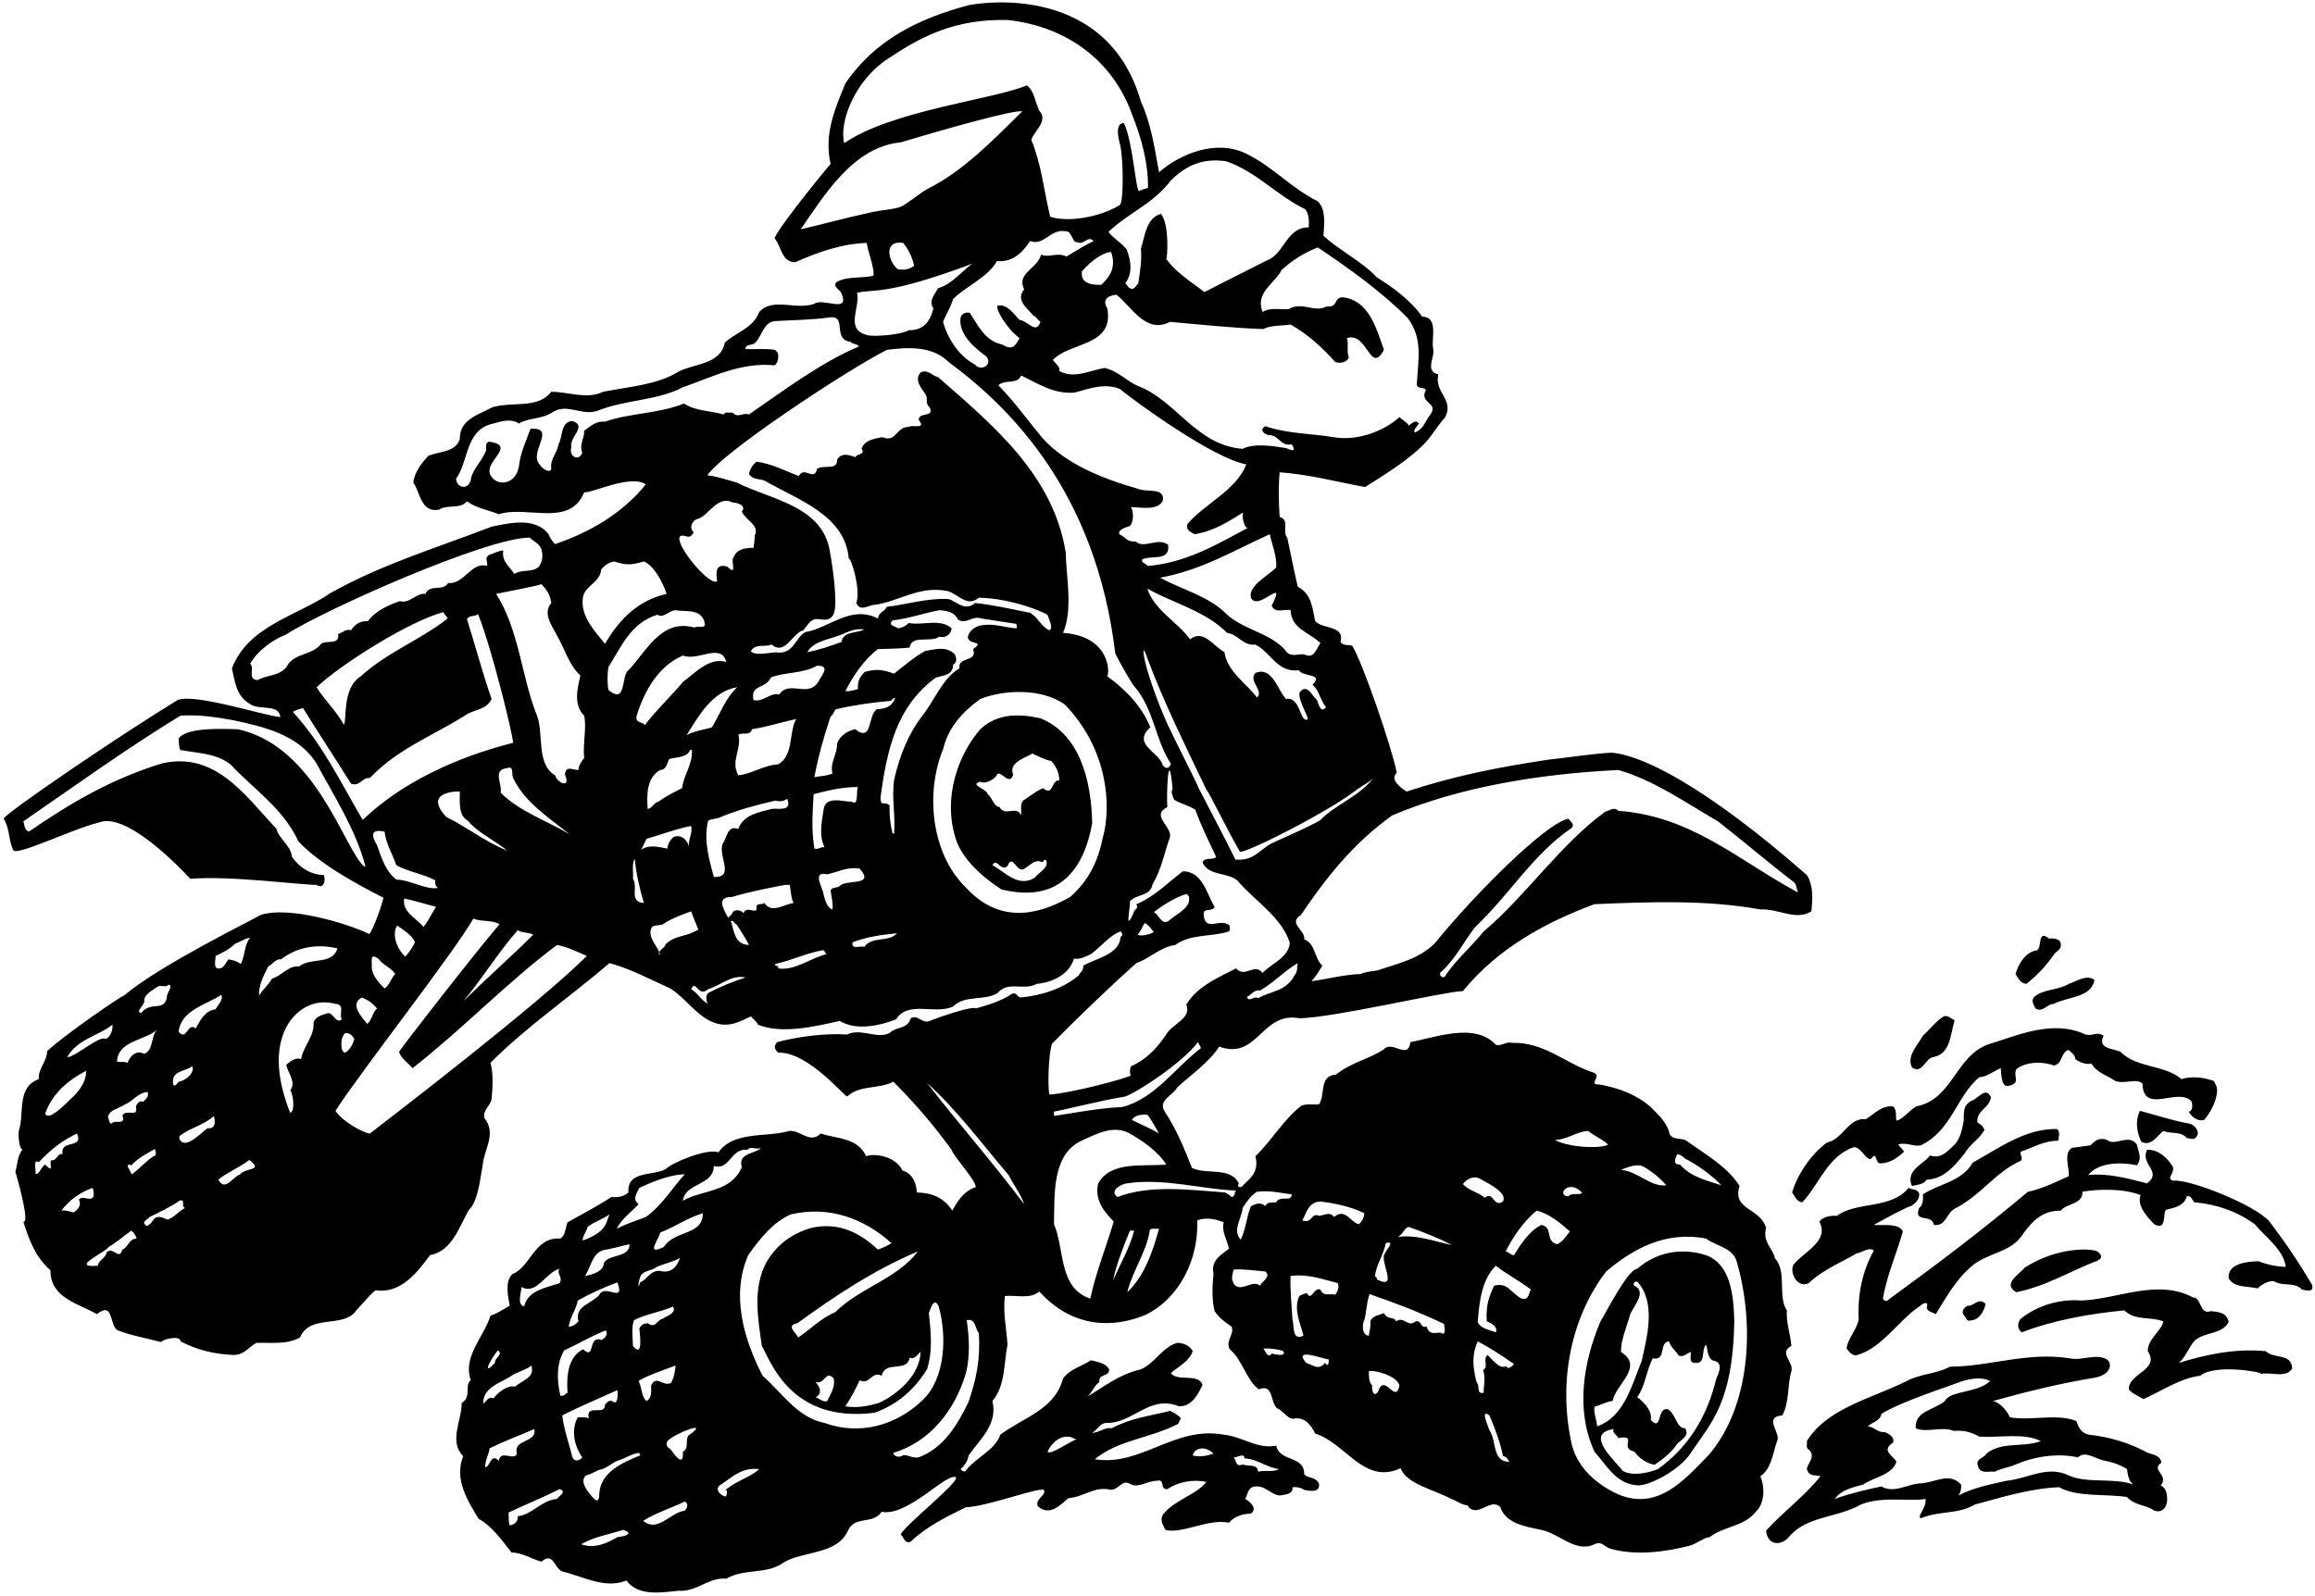 <?xml version="1.0" encoding="UTF-8"?>
<svg xmlns="http://www.w3.org/2000/svg" xmlns:xlink="http://www.w3.org/1999/xlink" width="490pt" height="338pt" viewBox="0 0 490 338" version="1.1">
<g id="surface1">
<path style=" stroke:none;fill-rule:nonzero;fill:rgb(0%,0%,0%);fill-opacity:1;" d="M 376.129 305.109 C 377.09 303.508 373.09 299.988 377.25 299.668 C 378.77 296.949 378.289 293.348 379.172 290.309 C 379.73 288.309 376.371 286.469 379.172 284.949 C 378.93 282.227 378.051 280.148 378.211 277.43 C 376.211 274.469 378.289 269.27 375.73 266.469 C 375.172 264.148 373.012 262.949 373.812 259.988 C 372.609 255.668 366.531 256.227 368.211 251.109 C 365.648 247.027 361.09 244.469 356.93 241.508 C 355.812 240.789 354.289 241.508 353.41 240.148 C 352.852 237.59 351.012 236.066 349.41 234.387 C 346.371 231.746 342.609 230.309 338.449 229.59 C 336.051 229.668 339.172 227.828 337.328 227.109 C 331.328 225.188 327.012 220.629 320.051 220.789 C 318.691 220.469 317.73 221.59 316.609 221.188 C 312.129 216.387 303.891 219.668 298.531 220.629 C 298.051 224.547 294.691 220.148 292.93 222.148 C 289.73 224.309 286.371 224.707 282.77 227.508 C 279.09 227.746 280.609 231.828 279.172 233.828 C 277.969 233.906 276.609 233.668 275.488 234.066 C 271.73 236.949 269.09 241.59 265.73 244.789 C 266.531 248.07 264.73 249.406 263.051 251.008 C 262.801 251.512 261.633 251.512 262.211 250.547 C 260.449 246.949 255.41 248.789 252.289 247.27 C 250.691 243.188 249.012 239.109 246.531 235.348 C 245.012 232.867 248.289 231.988 249.172 230.227 C 252.051 227.59 256.051 224.789 258.051 221.59 C 266.289 224.547 266.93 214.066 275.09 215.59 C 282.531 215.43 305.328 209.988 309.648 209.828 C 317.133 200.68 327.172 195.27 337.488 191.43 C 349.09 190.949 361.172 190.469 372.609 192.547 C 376.371 192.309 380.051 195.027 383.41 192.949 C 383.648 190.387 383.891 187.59 382.449 185.27 C 360.469 166.012 347.41 159.906 341.172 159.348 C 336.77 159.59 332.051 160.387 327.488 160.867 C 316.609 162.547 307.969 164.227 297.73 167.59 C 297.57 167.43 293.809 165.348 295.648 163.59 C 294.609 158.309 288.449 140.309 286.211 136.707 C 285.41 136.469 284.289 136.789 283.73 135.906 C 284.691 132.387 280.051 133.27 278.371 131.508 C 277.73 128.547 277.648 125.828 274.691 124.227 C 273.969 121.27 273.172 117.027 272.449 113.828 C 271.328 112.629 273.09 110.066 270.852 109.43 C 270.609 106.387 270.609 102.387 270.852 99.988 C 277.25 100.469 282.77 101.988 288.93 103.109 C 303.801 94.012 302.211 92.309 305.809 88.469 C 307.969 84.629 303.488 83.109 304.449 79.27 C 301.41 78.547 303.891 75.43 303.328 73.746 C 302.93 71.59 304.531 67.109 301.012 67.027 C 298.609 63.59 294.77 60.785 291.41 58.707 C 288.289 55.348 283.25 52.867 280.129 49.906 C 280.289 47.43 280.691 44.309 278.93 42.629 C 273.328 39.828 269.57 35.43 263.969 32.629 C 257.57 29.348 249.809 32.547 245.328 36.469 C 244.371 31.348 243.648 26.148 241.488 21.508 C 234.469 -2.988 208.852 0.309 205.012 1.105 C 194.449 3.906 185.172 8.469 178.93 17.668 C 176.691 23.105 174.371 28.469 175.809 34.707 C 172.129 39.027 164.051 49.27 163.969 50.469 C 165.41 52.148 165.41 55.586 168.371 55.508 C 172.93 53.43 178.211 51.586 183.488 51.43 C 183.41 52.387 185.25 57.027 184.852 58.387 C 182.371 58.949 179.25 58.469 177.172 59.668 C 176.129 60.469 177.488 61.188 177.969 61.828 C 180.211 66.629 174.289 62.949 172.371 64.309 C 168.609 65.746 163.488 62.867 160.691 66.066 C 159.41 69.508 155.73 70.387 153.41 72.547 C 152.531 77.188 146.93 76.949 143.57 78.707 C 139.012 81.508 133.328 81.828 127.648 82.949 C 124.211 84.629 120.371 82.949 116.688 82.949 C 113.809 86.629 108.531 84.949 104.211 86.227 C 101.488 87.746 97.25 88.707 97.328 92.949 C 96.449 95.828 92.93 95.508 90.609 96.547 C 89.328 97.988 87.73 99.906 87.488 102.148 C 88.93 104.227 89.09 108.629 92.93 107.906 C 94.609 106.707 97.328 107.906 98.848 106.148 C 101.008 107.668 103.172 107.906 105.57 108.867 C 111.648 106.949 120.609 111.746 123.648 104.227 C 125.25 104.469 133.469 100.344 136.688 102.547 C 131.891 108.547 124.93 112.707 117.488 115.188 C 116.93 114.707 116.211 113.508 116.129 113.109 C 113.25 109.43 107.969 110.707 104.051 111.508 C 91.809 116.227 81.09 119.348 69.891 125.59 C 62.93 130.387 52.531 132.469 49.09 141.508 C 49.73 144.309 49.969 147.27 52.77 148.949 C 54.691 150.547 59.09 148.867 59.328 151.828 C 55.57 151.43 41.008 146.707 37.57 148.227 C 25.488 155.59 1.008 172.227 0.77 173.348 C 2.129 175.43 1.73 177.828 2.848 180.066 C 3.969 181.109 15.73 175.348 20.93 174.148 C 26.77 171.746 38.367 183.988 40.289 186.066 C 48.531 185.348 63.469 187.344 67.008 187.348 C 68.531 188.387 69.008 186.309 68.531 185.27 C 65.57 185.188 63.25 183.508 61.809 181.43 C 61.57 178.949 58.93 177.508 58.531 175.508 C 51.809 168.309 45.488 158.949 34.129 161.668 C 23.57 164.949 14.93 169.988 6.129 176.066 C 5.09 175.746 5.25 174.707 4.93 173.906 C 15.488 166.629 26.688 158.547 38.211 151.508 C 42.129 151.27 45.73 151.828 49.328 152.469 C 55.891 153.906 63.168 155.508 67.008 161.668 C 70.609 168.387 75.25 175.508 77.328 183.348 C 77.328 183.43 77.168 183.508 77.168 183.508 C 73.008 180.309 67.051 157.93 50.289 154.387 C 47.469 154.344 39.641 153.863 37.801 156.344 C 37.879 156.746 37.809 158.469 38.211 158.789 C 41.969 159.508 45.648 159.43 48.77 161.828 C 54.129 167.508 59.891 171.109 63.168 178.148 C 67.469 182.68 74.469 186.68 81.168 190.066 C 80.77 191.828 78.848 197.27 78.129 197.746 C 73.969 195.668 61.133 191.68 55.09 193.746 C 53.09 194.949 33.809 204.387 26.449 210.629 C 25.328 211.109 14.051 218.789 9.969 222.547 C 9.969 224.707 8.051 226.227 8.207 228.469 C 3.41 230.227 5.25 235.746 3.969 239.43 C 3.891 239.906 3.891 243.027 4.77 243.43 C 3.648 244.629 3.73 246.547 3.25 248.07 C 4.133 251.012 6.289 259.188 4.93 258.629 C 6.207 262.707 7.57 266.227 10.688 268.949 C 10.609 274.707 16.367 275.91 20.527 278.227 C 24.129 275.348 23.09 280.707 24.93 281.668 C 27.891 282.789 31.09 283.348 34.129 284.148 C 34.449 283.508 38.211 282.629 38.211 283.988 C 41.57 285.75 45.25 286.707 49.328 286.867 C 51.648 286.949 52.609 285.188 54.289 284.309 C 57.488 284.227 60.691 284.707 63.488 283.188 C 65.648 278.07 72.77 281.348 75.41 277.43 C 76.77 275.988 79.41 272.867 79.648 273.188 C 84.848 273.91 88.371 269.348 91.008 265.75 C 95.73 264.867 97.168 259.75 99.25 256.148 C 101.41 254.309 101.891 247.348 102.129 247.109 C 102.289 243.43 105.25 240.148 102.527 236.707 C 102.129 235.027 103.809 234.148 104.051 232.707 C 104.289 229.988 104.449 227.348 103.809 225.027 C 111.328 217.43 120.93 210.867 129.008 203.906 C 133.488 205.109 137.73 207.43 141.891 209.27 C 145.25 211.43 147.648 215.348 151.25 216.547 C 154.211 217.59 156.449 216.387 158.93 215.188 C 159.328 215.668 160.211 216.309 160.449 216.949 C 165.488 219.027 172.77 217.27 177.73 216.148 C 181.25 218.309 186.371 217.109 189.648 215.828 C 192.211 211.746 197.809 214.867 201.73 213.109 C 204.211 210.547 208.449 211.988 211.172 210.227 C 213.328 207.59 216.77 209.828 219.41 208.309 C 222.852 207.988 226.289 206.309 227.328 202.949 C 228.77 203.188 229.809 202.469 230.93 201.988 C 232.93 200.547 235.09 197.828 237.25 197.188 C 237.25 197.508 237.969 197.68 237.191 198.406 C 236.871 202.168 231.969 202.867 229.25 204.469 C 229.488 205.43 228.609 205.828 228.289 206.547 C 225.012 209.27 220.531 210.789 215.969 211.188 C 215.172 210.949 215.172 210.066 214.211 210.387 C 211.891 211.988 209.09 212.789 206.531 213.508 C 205.969 212.867 198.801 215.344 197.172 215.988 C 195.25 217.109 194.371 214.629 192.77 215.59 C 192.051 217.988 189.73 217.27 188.289 218.707 C 185.73 220.066 182.129 217.59 179.328 219.027 C 174.531 218.707 168.77 219.508 164.531 220.629 C 163.73 221.43 163.891 222.066 164.691 222.867 C 171.012 222.629 178.691 232.148 179.328 232.148 C 181.891 229.668 186.051 230.629 189.09 229.027 C 193.648 233.508 198.129 238.867 201.41 243.43 C 201.891 244.949 206.609 249.906 206.531 251.348 C 204.129 252.07 202.691 254.227 201.57 256.309 C 199.73 253.508 197.25 252.547 194.051 252.469 C 193.969 250.309 193.012 248.387 191.012 247.828 C 189.551 244.68 184.93 244.148 183.328 244.789 C 181.488 240.789 177.012 241.109 173.73 239.988 C 171.172 242.469 169.09 238.629 166.449 239.59 C 161.809 240.789 155.25 239.508 152.051 243.988 C 149.809 243.027 142.211 246.148 140.93 247.508 C 138.289 249.027 132.688 247.75 133.012 252.469 C 132.129 253.27 130.852 253.59 129.41 253.43 C 126.371 255.43 123.25 257.027 120.129 258.789 C 119.648 259.988 119.73 261.508 118.609 262.227 C 113.09 261.828 112.289 268.309 108.449 269.75 C 106.77 271.43 107.57 274.469 107.891 276.469 C 106.531 277.188 105.172 278.148 103.809 278.547 C 102.449 283.109 97.891 287.109 99.648 292.227 C 98.211 293.348 99.891 295.75 97.73 297.027 C 97.73 300.789 94.93 305.188 98.051 308.309 C 96.051 313.109 99.008 317.828 101.328 321.59 C 103.969 322.949 106.211 326.07 108.289 328.707 C 110.609 328.707 112.449 330.07 114.609 330.629 C 117.172 328.469 117.25 331.988 119.008 332.707 C 123.41 333.75 127.969 336.469 132.609 334.629 C 135.012 337.988 139.969 337.188 143.57 336.789 C 147.488 337.109 149.891 333.91 153.73 334.23 C 157.57 331.988 162.371 333.43 165.891 330.789 C 170.129 328.309 177.172 329.188 179.488 324.07 C 180.93 320.789 184.77 322.867 186.609 320.07 C 192.129 321.188 200.449 311.59 202.371 312.789 C 202.801 314.012 192.129 322.391 190.609 324.867 C 191.328 325.348 191.41 326.949 192.77 326.391 C 196.129 323.188 200.211 321.188 204.449 319.109 C 209.09 318.949 219.41 314.949 220.93 315.43 C 221.633 316.512 219.012 317.348 219.648 318.867 C 222.133 321.18 224.531 318.547 226.129 317.188 C 229.488 316.949 231.648 314.547 235.172 315.43 C 236.93 315.27 237.41 313.348 239.012 314.07 C 240.852 315.27 242.691 313.508 244.93 313.508 C 246.691 313.027 245.41 315.43 247.09 315.27 C 249.25 313.828 252.371 313.109 255.328 313.75 C 253.25 316.469 249.012 317.348 246.289 320.469 C 245.41 321.668 246.051 322.707 246.691 323.91 C 250.133 324.844 255.891 321.43 260.129 322.391 C 261.09 321.188 262.93 320.469 264.77 320.469 C 266.371 319.27 264.289 317.75 263.57 317.348 C 264.051 316.629 264.051 314.789 265.73 314.707 C 267.891 314.547 268.93 316.391 270.852 316.629 C 271.969 316.391 273.73 316.469 273.57 314.867 C 274.531 314.789 275.328 314.949 276.051 315.43 C 277.172 315.668 279.488 316.148 279.172 314.07 C 278.289 312.547 277.012 313.109 276.051 312.148 C 276.129 308.07 270.852 309.59 270.129 306.07 C 266.051 306.867 263.012 304.148 259.012 303.75 C 248.609 301.828 241.488 310.547 231.73 308.949 C 236.77 304.789 243.488 304.547 249.41 301.43 C 249.57 301.027 249.73 300.629 249.969 300.309 C 249.41 299.59 248.531 299.109 247.648 298.707 C 243.25 299.828 239.328 300.227 235.328 302.391 C 233.891 302.07 232.449 303.43 231.172 303.348 C 232.289 302.707 232.852 301.348 234.051 301.27 C 239.891 301.43 243.25 295.188 249.57 297.75 C 252.371 297.75 253.57 295.188 254.531 293.188 C 253.57 290.629 249.25 292.629 247.809 290.707 C 249.41 289.348 251.809 288.148 252.449 286.07 C 251.891 284.949 250.531 284.309 249.172 284.309 C 246.051 285.188 244.449 288.629 241.488 289.91 C 236.77 291.027 233.969 293.43 230.211 295.668 C 231.25 294.707 231.57 293.348 232.691 292.629 C 232.449 290.707 234.852 291.59 234.77 289.91 C 233.969 288.547 232.449 288.391 230.93 287.988 C 229.012 289.27 226.609 289.75 225.012 291.828 C 223.25 298.469 216.77 299.988 211.73 303.75 C 210.609 307.109 206.449 308.57 204.289 311.527 C 203.969 311.609 203.57 311.43 203.328 311.027 C 204.129 310.391 204.852 309.27 205.012 308.148 C 207.488 304.629 211.25 301.508 210.051 296.629 C 212.852 293.348 212.449 288.547 213.25 284.707 C 213.012 281.109 212.289 278.07 212.691 274.391 C 215.09 274.148 218.129 275.109 219.969 273.43 C 227.469 281.68 236.289 280.949 242.449 278.391 C 249.648 274.867 253.73 266.629 253.41 258.387 C 255.172 257.668 257.328 258.07 259.012 258.789 C 258.531 260.789 259.73 262.469 260.129 264.387 C 258.289 265.828 256.289 266.789 256.852 269.75 C 256.609 272.227 256.449 274.949 257.09 277.59 C 258.129 279.109 259.25 279.91 260.691 280.867 C 261.328 282.547 259.328 283.828 260.289 285.668 C 263.012 287.91 263.891 292.391 266.449 294.148 C 269.57 292.867 268.852 296.867 270.289 298.148 C 271.648 298.629 272.691 300.789 274.129 300.309 C 276.289 300.07 277.57 301.828 278.371 303.508 C 284.93 305.59 288.707 314.445 296.469 310.844 C 297.633 314.18 303.648 315.43 307.172 317.348 C 307.891 317.508 309.328 318.629 310.609 318.707 C 312.609 321.75 315.488 316.867 317.57 319.109 C 318.77 322.629 322.93 323.188 326.211 323.91 C 330.051 324.629 333.488 328.867 337.488 326.949 C 339.012 326.148 339.648 327.59 340.93 327.91 C 346.371 329.43 352.691 328.551 357.891 327.188 C 359.25 326.707 360.77 325.508 361.891 325.43 C 364.852 323.109 369.09 323.27 371.648 320.07 C 373.57 318.227 373.57 314.867 372.609 312.547 C 374.93 311.027 375.25 307.668 376.129 305.109 Z M 45.648 202.387 C 47.09 201.746 48.609 200.949 49.73 199.828 C 50.77 199.43 51.969 198.629 52.93 198.547 C 51.73 199.988 51.969 201.844 51.008 204.066 C 49.801 203.344 49.168 203.27 48.367 203.109 C 47.891 203.668 47.648 204.387 47.008 204.867 C 45.008 205.668 45.57 203.668 45.648 202.387 Z M 40.688 225.746 C 41.301 227.012 39.41 228.789 37.809 229.027 C 37.133 230.012 36.531 230.227 36.609 228.867 C 36.609 226.707 39.328 226.789 40.688 225.746 Z M 30.531 211.746 C 30.609 210.469 32.289 209.668 33.41 208.867 C 34.211 208.469 35.168 209.188 35.648 208.469 C 36.848 208.707 35.168 210.227 35.328 211.188 C 34.688 214.309 31.969 211.844 29.891 214.469 C 28.449 214.148 30.77 212.867 30.531 211.746 Z M 33.168 218.066 C 31.891 219.59 32.531 222.309 30.531 223.109 C 28.848 222.227 27.488 223.59 27.008 225.027 C 26.367 224.707 25.488 224.867 24.77 224.789 C 24.93 220.309 30.688 220.309 33.168 218.066 Z M 23.57 237.906 C 23.09 237.906 23.09 236.949 22.848 236.547 C 23.168 234.867 25.09 234.789 26.449 233.828 C 28.129 233.188 29.168 231.348 31.25 231.188 C 31.57 232.227 30.848 232.707 30.289 233.27 C 29.488 232.867 28.848 233.828 28.77 234.387 C 29.328 236.707 26.77 234.707 25.891 236.148 C 26.77 238.387 24.211 236.949 23.57 237.906 Z M 27.809 246.707 C 29.328 245.109 30.93 244.309 32.77 243.27 C 32.93 243.508 33.168 244.488 32.77 244.727 C 31.969 244.727 28.469 248.512 27.809 248.629 C 27.809 247.988 26.051 246.148 27.809 246.707 Z M 23.809 216.949 C 23.891 218.227 23.41 219.348 22.449 219.988 C 21.168 219.027 16.211 223.668 14.211 223.828 C 16.367 219.988 20.77 219.348 23.809 216.949 Z M 18.211 226.707 C 18.367 228.867 16.688 231.188 14.93 232.707 C 11.469 236.18 9.969 236.844 9.57 235.746 C 11.09 231.508 14.289 228.789 18.211 226.707 Z M 10.93 245.629 C 10.211 245.867 11.648 248.789 9.57 246.547 C 8.688 247.027 8.301 248.844 7.488 248.469 C 7.73 247.828 6.848 245.25 8.207 246.047 C 10.969 243.18 13.008 241.59 16.289 239.988 C 17.809 243.348 12.609 241.109 13.25 244.387 C 12.129 243.988 12.051 245.867 10.93 245.629 Z M 15.488 256.707 C 15.09 256.547 13.73 256.148 13.008 256.309 C 14.609 254.07 17.09 252.387 19.57 251.508 C 19.809 251.906 19.969 252.867 19.73 253.43 C 19.008 254.469 17.57 252.949 16.688 253.988 C 17.328 255.027 16.527 256.227 15.488 256.707 Z M 25.891 264.547 C 25.25 267.027 23.969 263.828 22.609 265.109 C 22.289 266.547 21.008 266.547 20.688 267.988 C 14.527 268.469 22.449 265.109 23.008 263.988 C 24.688 263.027 26.211 261.668 27.809 260.547 C 28.289 260.949 28.77 261.59 28.93 262.227 C 27.25 262.227 27.09 264.227 25.891 264.547 Z M 35.488 258.227 C 34.609 257.906 33.488 257.188 32.609 258.07 C 32.211 258.629 31.809 259.27 31.09 259.59 C 29.648 258.629 31.25 258.309 31.648 257.668 C 33.328 256.867 36.289 255.43 37.969 254.227 C 39.41 253.75 38.211 255.43 39.168 255.75 C 37.57 256.629 37.09 257.59 35.488 258.227 Z M 44.129 238.867 C 43.73 238.469 39.301 244.012 37.969 241.109 C 37.969 240.949 37.969 240.789 37.969 240.547 C 40.367 238.707 43.09 238.227 45.25 236.309 C 45.57 237.109 45.73 239.027 44.129 238.867 Z M 41.41 217.746 C 39.648 216.309 39.648 220.469 37.809 218.469 C 38.289 213.828 43.73 212.707 46.848 210.629 C 47.328 211.746 46.051 212.789 45.648 213.668 C 43.328 213.988 42.367 216.066 41.41 217.746 Z M 50.848 248.629 C 49.328 249.027 47.648 252.469 46.211 249.75 C 48.051 248.227 50.688 247.188 52.77 245.59 C 55.891 247.988 52.051 247.109 50.848 248.629 Z M 263.41 308.77 C 266.051 308.848 268.129 310.707 270.691 311.027 C 269.648 311.75 267.648 311.188 266.289 311.59 C 266.211 309.91 264.301 310.512 263.012 310.07 C 261.41 310.629 261.809 309.27 261.09 308.547 C 261.488 308.789 263.41 307.41 263.41 308.77 Z M 256.852 307.75 C 255.488 308.227 253.969 308.547 252.449 308.148 C 252.801 306.512 255.133 306.012 256.852 307.75 Z M 226.371 304.207 C 226.852 304.207 227.328 304.707 227.891 304.707 C 225.969 305.43 222.301 308.18 221.73 307.348 C 222.133 306.344 223.801 303.844 226.371 304.207 Z M 194.852 286.227 C 194.691 291.109 190.129 295.109 186.051 297.027 C 183.801 297.68 181.488 298.148 178.93 297.75 C 180.211 295.828 181.012 294.227 181.969 292.227 C 184.051 293.348 184.531 290.148 186.609 291.27 C 187.41 287.91 192.051 290.707 192.531 287.43 C 193.648 287.91 194.289 286.629 194.852 286.227 Z M 194.289 264.949 C 189.73 270.867 182.129 272.547 176.77 277.828 C 173.809 279.027 171.57 281.43 168.93 283.188 C 168.531 282.07 166.211 280.707 168.77 280.148 C 176.852 274.309 184.852 268.949 194.289 264.949 Z M 172.609 292.629 C 174.77 293.109 174.691 289.988 176.449 291.828 C 176.852 293.59 175.809 295.109 175.09 296.629 C 174.051 296.949 173.57 296.07 172.609 295.828 C 173.328 295.668 174.301 294.344 172.609 292.629 Z M 151.09 246.867 C 154.609 247.828 154.609 243.027 158.211 243.43 C 158.93 242.547 159.969 243.508 161.09 243.027 C 159.73 244.387 156.129 244.07 157.012 247.109 C 154.688 252.547 148.688 251.828 144.531 254.227 C 145.09 250.309 151.012 251.109 151.09 246.867 Z M 135.172 254.949 C 133.809 253.906 134.688 252.789 135.328 251.508 C 136.449 250.949 141.398 248.629 144.93 248.629 C 142.969 250.68 139.969 255.43 136.688 257.668 C 134.449 258.547 132.688 259.027 130.531 260.148 C 131.648 257.906 133.891 256.387 135.172 254.949 Z M 136.852 296.629 C 135.73 295.75 135.891 293.75 135.172 292.391 C 136.211 291.508 141.488 289.668 143.012 289.109 C 142.852 290.148 142.801 291.344 142.051 292.789 C 140.211 293.668 139.012 290.949 137.809 293.348 C 137.809 294.547 138.051 295.91 136.852 296.629 Z M 133.969 284.949 C 133.969 283.68 133.57 280.867 134.211 279.508 C 136.609 278.227 139.73 277.828 142.449 276.629 C 143.25 278.07 141.172 278.547 140.289 279.188 C 138.93 279.508 138.852 281.348 137.09 280.148 C 136.211 280.227 135.73 280.469 135.328 281.27 C 135.469 282.68 136.133 287.68 133.969 284.949 Z M 140.289 269.188 C 137.801 268.512 137.133 270.844 135.488 271.508 C 134.77 273.91 135.25 270.07 135.891 269.75 C 136.609 268.949 138.051 269.027 139.012 268.227 C 140.449 267.59 142.449 267.188 143.969 266.309 C 143.73 266.547 143.133 269.512 140.289 269.188 Z M 133.25 263.43 C 133.25 266.387 128.852 265.43 127.809 267.43 C 127.73 269.188 125.469 269.844 123.809 270.148 C 125.172 268.227 125.328 264.789 128.449 264.547 C 130.301 264.18 131.969 263.668 133.25 263.43 Z M 124.371 259.75 C 125.809 258.629 127.57 258.148 129.008 257.109 C 128.211 258.789 128.633 260.68 123.41 262.629 C 122.969 262.344 124.449 260.07 124.371 259.75 Z M 122.289 275.348 C 125.008 273.828 127.809 272.547 130.688 271.508 C 132.371 276.148 128.051 271.668 126.852 274.148 C 125.328 275.988 121.488 276.547 122.449 279.75 C 121.969 280.309 121.25 280.867 120.371 280.867 C 120.688 278.707 121.969 277.27 122.289 275.348 Z M 119.41 285.91 C 122.371 284.547 125.172 282.867 128.211 281.668 C 128.77 282.469 128.129 283.27 127.25 283.75 C 127.09 283.43 126.609 283.59 126.289 283.59 C 124.688 284.148 125.73 287.75 123.41 285.668 C 120.129 287.348 119.891 291.508 120.129 294.867 C 119.648 295.109 119.328 295.668 118.609 295.508 C 117.809 291.91 117.801 288.68 119.41 285.91 Z M 110.371 272.469 C 113.57 274.309 115.488 269.348 118.449 268.629 C 117.648 269.59 119.25 270.309 118.449 271.668 C 115.41 272.707 111.73 273.188 110.93 276.629 C 109.328 276.07 110.371 273.75 110.371 272.469 Z M 105.41 285.91 C 106.609 286.867 104.688 287.348 104.77 288.547 C 101.57 291.91 104.371 286.867 105.41 285.91 Z M 102.289 297.188 C 102.129 293.828 105.891 292.789 108.051 291.43 C 109.09 290.547 111.41 290.07 112.449 289.109 C 113.328 291.668 110.531 292.227 109.008 293.59 C 107.41 293.188 105.41 294.789 104.449 296.07 C 103.328 295.508 102.848 296.867 102.289 297.188 Z M 105.57 309.27 C 103.801 307.512 103.809 310.629 102.688 310.629 C 102.688 309.188 103.41 307.988 103.648 306.629 C 107.301 304.844 110.051 303.91 113.09 302.547 C 113.73 305.59 108.609 304.547 109.41 307.75 C 108.852 309.43 105.969 306.789 105.57 309.27 Z M 117.891 317.348 C 114.688 317.59 112.609 320.707 109.57 321.027 C 109.73 322.148 108.852 322.789 107.891 322.949 C 107.57 322.148 107.73 321.188 107.648 320.227 C 111.73 318.309 114.449 317.27 118.449 315.27 C 120.129 315.828 118.211 316.789 117.891 317.348 Z M 121.09 308.309 C 120.371 305.27 119.41 302.949 119.008 299.668 C 122.93 297.668 126.852 296.07 130.688 294.309 C 130.77 295.27 130.852 297.75 129.57 296.629 C 128.852 296.391 128.449 296.949 128.051 297.43 C 128.129 299.91 123.969 297.027 124.609 300.309 C 123.73 299.91 123.25 300.148 122.289 300.07 C 120.852 302.707 121.488 306.07 123.25 308.547 C 122.688 309.27 121.488 309.668 121.09 308.309 Z M 130.688 325.43 C 128.633 326.68 125.809 327.988 123.008 326.949 C 125.73 325.348 128.93 324.867 131.891 323.91 C 134.531 324.789 131.801 325.344 130.688 325.43 Z M 135.488 308.148 C 131.891 309.59 127.09 311.668 126.852 316.227 C 126.801 317.844 126.469 318.18 125.301 316.844 C 124.301 315.68 122.688 313.75 123.969 312.391 C 125.25 312.148 126.211 311.27 127.488 311.027 C 128.531 310.707 129.57 309.75 130.688 309.27 C 132.531 308.707 133.73 307.75 135.328 307.59 C 135.172 307.828 135.648 307.828 135.488 308.148 Z M 144.93 319.828 C 141.73 320.309 139.25 324.547 136.129 321.988 C 138.77 320.309 141.969 319.348 144.93 317.91 C 145.809 318.227 145.488 319.348 144.93 319.828 Z M 145.73 303.91 C 144.93 304.949 145.969 306.629 144.531 307.348 C 144.77 311.109 142.469 307.512 141.891 306.789 C 141.133 306.344 140.93 305.988 141.25 305.109 C 142.969 303.344 150.633 300.512 145.73 303.91 Z M 140.531 263.988 C 136.371 266.07 139.648 262.148 139.73 260.949 C 142.93 259.75 145.328 257.906 148.77 256.867 C 148.77 261.668 142.77 260.387 140.531 263.988 Z M 153.633 316.844 C 152.301 316.68 151.133 315.012 152.609 314.309 C 155.301 312.512 156.969 310.68 160.691 311.027 C 158.852 312.789 156.133 313.344 153.57 315.43 C 154.129 315.59 153.793 316.684 153.633 316.844 Z M 174.531 301.27 C 168.852 300.148 165.648 295.027 161.41 291.27 C 157.41 283.508 154.688 274.148 158.371 265.75 C 160.93 262.07 163.809 258.629 167.41 257.109 C 175.57 255.188 183.012 258.07 188.691 263.188 C 187.969 263.668 186.852 264.227 185.809 264.547 C 182.051 261.027 177.488 258.629 171.648 259.988 C 167.648 261.188 164.449 263.43 162.211 267.27 C 159.25 272.789 160.449 279.27 161.25 284.949 C 163.09 288.07 167.301 301.344 185.09 299.109 C 190.051 297.348 193.57 294.148 196.211 289.91 C 197.488 285.91 197.012 281.988 196.609 277.988 C 197.133 276.512 197.809 274.629 198.691 276.629 C 200.449 282.789 200.129 291.91 195.25 296.469 C 189.73 301.75 182.051 303.988 174.531 301.27 Z M 205.012 296.789 C 202.691 301.59 199.809 306.547 194.449 308.547 C 193.012 308.789 192.469 308.012 191.172 308.09 C 190.449 308.648 189.172 308.469 189.09 307.59 C 196.93 305.27 202.211 298.391 204.449 290.707 C 205.328 287.348 205.172 283.027 204.609 279.508 C 206.609 279.109 206.289 281.188 207.172 282.227 C 207.57 287.75 206.609 292.148 205.012 296.789 Z M 196.211 229.27 C 202.371 234.789 207.891 242.227 213.488 248.789 C 214.449 250.707 216.129 252.949 216.77 254.949 C 210.051 245.988 203.09 238.148 196.211 229.27 Z M 355.012 244.387 C 355.969 244.387 356.449 245.348 357.25 245.59 C 359.648 246.949 362.289 248.789 364.371 250.949 C 361.488 249.988 357.969 249.27 355.57 246.547 C 353.969 246.629 354.609 245.188 355.012 244.387 Z M 348.051 247.109 C 349.73 248.07 351.648 249.668 352.691 250.949 C 349.328 251.348 346.852 248.07 343.09 247.668 C 344.449 247.188 346.609 246.148 348.051 247.109 Z M 336.129 239.43 C 337.41 240.469 339.012 241.109 340.371 242.309 C 339.301 243.18 332.449 243.109 329.09 241.348 C 331.57 241.348 333.648 239.59 336.129 239.43 Z M 334.852 252.469 C 334.633 253.18 332.691 252.387 331.969 253.27 C 330.289 253.27 330.691 251.668 332.129 251.348 C 333.25 251.188 333.969 251.68 334.852 252.469 Z M 293.328 263.188 C 295.57 262.629 293.172 264.789 293.172 265.348 C 291.73 266.707 296.289 273.348 291.41 270.867 C 291.488 270.629 291.41 270.309 291.012 270.309 C 291.25 267.75 292.852 265.75 293.328 263.188 Z M 263.012 255.75 C 263.809 254.469 264.852 253.027 266.051 252.309 C 268.801 252.012 270.633 252.512 273.41 252.867 C 273.41 254.629 270.93 252.949 270.129 254.547 C 269.25 254.629 268.289 254.387 267.809 255.348 C 266.93 254.547 265.891 254.75 264.77 255.387 C 263.801 257.68 263.801 260.012 262.609 262.469 C 260.77 260.469 262.852 257.988 263.012 255.75 Z M 237.488 234.387 C 232.566 234.551 224.133 236.18 223.09 236.246 C 223.09 236.09 223.09 235.508 223.09 235.348 C 225.133 235.012 233.172 232.949 238.211 232.148 C 241.469 230.844 250.449 224.789 253.57 220.629 C 253.809 221.027 253.969 221.508 254.211 221.906 C 248.852 225.906 244.371 232.707 237.488 234.387 Z M 245.328 239.988 C 244.129 239.188 241.328 237.988 239.57 237.109 C 240.289 235.988 241.648 235.988 242.852 235.988 C 243.73 237.109 244.531 238.629 245.328 239.988 Z M 273.969 206.547 C 272.289 209.906 268.852 209.828 266.289 211.348 C 265.488 210.707 264.211 212.387 263.969 211.027 C 264.691 210.789 265.488 209.406 266.691 209.727 C 269.73 207.969 271.809 205.59 274.691 203.906 C 274.449 204.789 274.77 205.668 273.969 206.547 Z M 342.531 163.027 C 350.129 165.188 356.852 169.988 363.648 173.906 C 369.41 178.387 374.051 182.469 379.73 186.789 C 380.289 187.348 380.289 188.227 380.531 188.949 C 367.73 181.988 357.969 172.789 342.531 171.668 C 341.648 170.707 340.691 171.668 339.809 171.828 C 330.289 178.707 322.852 189.828 314.051 197.188 C 311.328 200.547 308.289 203.109 306.051 206.387 C 305.551 207.68 304.051 206.18 305.25 205.59 C 308.051 202.949 309.73 199.59 312.129 196.387 C 319.648 189.27 324.531 180.789 332.691 175.27 C 333.328 174.547 332.449 173.906 331.969 173.348 C 327.336 174.121 312.129 189.316 303.73 199.668 C 300.289 203.109 295.809 203.988 291.648 205.43 C 290.609 205.668 289.09 205.668 287.969 206.227 C 284.609 206.309 281.09 207.27 277.57 207.746 C 278.449 206.867 279.172 205.59 279.891 204.469 C 278.051 202.629 278.531 199.906 276.051 198.867 C 276.371 196.949 272.531 195.508 275.328 193.746 C 280.852 185.59 286.531 178.469 294.691 172.629 C 309.09 166.547 326.051 163.828 342.531 163.027 Z M 287.41 167.027 C 288.609 166.148 289.57 165.828 290.691 164.707 C 287.73 168.629 282.77 170.227 279.328 173.746 C 276.211 175.43 272.609 176.949 269.172 178.547 C 266.449 179.988 265.426 182.305 261.488 181.988 C 259.012 176.949 256.191 171.668 253.711 166.867 C 253.551 166.18 248.051 155.43 247.711 154.547 C 247.16 153.613 243.867 146.164 242.371 140.098 C 241.676 136.805 242.176 137.305 242.852 139.348 C 246.289 148.629 250.949 157.988 255.27 167.027 C 256.176 168.18 260.051 176.309 262.449 180.309 C 263.328 180.867 281.09 171.988 287.41 167.027 Z M 247.25 115.348 C 245.09 113.668 242.129 116.309 240.371 114.629 C 238.371 114.789 238.371 113.746 236.93 113.109 C 236.449 112.066 238.852 111.508 239.172 111.348 C 239.891 110.547 240.051 108.68 239.41 107.348 C 241.648 107.43 245.09 108.148 246.129 105.988 C 246.609 103.109 242.691 104.309 240.93 103.508 C 233.41 101.348 225.648 98.309 220.609 92.707 C 217.41 88.867 214.93 85.27 211.328 81.59 C 212.609 80.227 215.328 81.508 216.129 79.508 C 219.73 81.188 223.012 83.508 227.488 83.109 C 230.691 82.227 233.969 81.027 237.09 82.387 C 239.73 84.629 256.77 97.109 263.809 98.309 C 261.648 103.828 255.012 106.629 251.328 110.949 C 250.93 112.227 252.051 112.629 252.852 113.109 C 256.852 112.469 259.969 110.469 263.172 108.469 C 262.691 109.109 263.41 111.988 264.129 111.746 C 257.73 115.188 251.012 119.188 242.852 119.828 C 242.691 119.27 241.57 119.27 241.73 118.469 C 243.57 117.43 247.73 119.027 247.25 115.348 Z M 208.73 75.43 C 210.301 77.344 207.469 78.68 206.371 77.188 C 201.469 74.68 199.465 68.312 199.648 67.988 C 200.371 66.387 201.25 64.949 201.73 63.348 C 204.211 60.707 209.09 58.789 211.012 55.27 C 214.211 55.586 216.371 53.586 218.051 51.027 C 220.93 52.148 222.289 48.469 225.41 48.949 C 227.012 48.785 226.852 51.508 228.051 51.27 C 229.328 51.988 230.289 49.746 231.488 51.027 C 229.648 51.906 227.648 53.188 225.73 54.309 C 223.809 53.348 222.129 54.629 220.371 53.906 C 219.488 57.027 215.09 57.828 216.77 61.27 C 214.852 63.59 217.57 65.348 218.691 66.785 C 219.25 67.027 219.809 67.828 220.211 68.148 C 219.328 70.949 217.488 67.828 215.809 67.746 C 214.609 66.547 213.25 64.309 211.172 64.707 C 210.531 65.188 213.133 69.68 215.809 71.59 C 214.801 73.344 214.371 74.227 212.129 72.949 C 208.371 72.148 207.012 68.785 205.25 66.227 C 204.371 66.066 203.57 66.387 203.328 67.188 C 202.77 70.785 206.41 73.746 208.73 75.43 Z M 235.172 53.348 C 236.211 56.309 235.25 58.309 233.09 60.309 C 231.133 60.344 228.609 60.066 229.012 57.43 C 231.133 55.012 233.57 53.43 235.172 53.348 Z M 278.77 148.227 C 277.73 147.348 276.77 144.867 275.328 146.309 C 273.969 147.18 277.633 152.68 276.633 152.344 C 275.086 152.797 275.25 147.43 272.211 147.988 C 270.371 146.066 269.328 141.027 265.73 142.469 C 264.129 144.148 267.633 146.344 266.051 147.668 C 263.801 144.68 259.73 142.148 259.172 138.066 C 256.609 136.629 254.77 133.188 251.891 135.348 C 249.172 131.59 244.371 129.27 242.852 124.629 C 248.449 127.746 255.25 129.43 259.73 133.988 C 262.129 134.309 263.09 136.789 265.73 136.469 C 269.012 138.148 270.371 142.469 274.93 141.906 C 275.648 143.348 280.371 142.547 277.809 144.949 C 279.328 146.309 279.41 148.227 280.691 149.746 C 279.488 151.109 279.09 149.027 278.77 148.227 Z M 273.172 129.188 C 273.328 133.188 277.09 133.828 279.488 136.148 C 278.691 137.188 278.211 139.508 276.289 138.629 C 275.172 138.148 273.172 139.508 272.051 137.668 C 268.852 133.988 263.172 133.348 259.57 129.988 C 255.891 126.227 250.211 124.867 245.57 122.309 C 254.531 120.629 260.77 116.707 268.77 113.109 C 269.172 115.188 270.289 117.59 270.129 120.148 C 268.531 121.828 264.133 124.012 264.77 126.547 C 266.289 129.668 272.531 121.59 269.172 128.227 C 269.891 129.988 271.809 128.867 273.172 129.188 Z M 297.969 67.348 C 301.172 71.668 300.211 75.906 299.891 81.188 C 299.809 82.469 301.25 81.828 301.809 82.547 C 300.289 85.508 304.609 85.109 302.77 87.746 C 301.465 89.402 301.469 90.68 299.488 91.59 C 298.969 91.012 300.051 90.309 300.289 89.668 C 299.488 88.309 297.801 90.844 298.129 89.93 C 297.488 89.207 296.969 89.012 296.211 88.309 C 292.77 91.43 287.09 93.43 282.211 92.547 C 277.25 91.746 272.449 91.828 267.809 90.227 C 266.449 91.027 267.648 91.988 268.609 92.148 C 270.609 91.988 271.09 94.629 273.41 94.066 C 274.633 96.012 272.969 95.18 272.211 94.867 C 269.57 94.469 265.57 93.746 263.012 95.027 C 253.25 94.309 248.93 84.785 240.93 81.746 C 238.449 80.707 236.691 78.547 233.809 77.906 C 230.77 78.387 227.328 80.309 224.211 78.547 C 224.371 77.746 223.969 77.512 222.852 76.227 C 226.449 72.309 235.891 73.43 234.371 65.27 C 232.801 62.68 235.969 62.469 236.289 62.387 C 239.328 64.629 242.449 70.867 247.648 68.148 C 253.969 68.707 260.691 69.43 267.41 69.668 C 269.09 68.785 271.25 69.027 273.172 68.707 C 276.852 70.785 279.969 73.668 282.609 76.629 C 283.648 77.027 285.172 76.707 285.488 75.668 C 285.012 74.387 285.488 72.867 285.09 71.59 C 289.488 70.148 289.969 79.508 292.93 74.066 C 291.328 69.668 289.891 63.668 284.289 62.949 C 282.211 62.867 283.328 65.188 280.852 64.867 C 278.211 66.309 275.648 63.746 272.77 65.43 C 270.93 65.59 268.77 65.027 267.25 66.066 C 265.57 61.906 269.891 59.988 271.25 57.188 C 273.488 55.105 276.051 53.508 278.93 52.387 C 285.488 56.785 292.531 61.828 297.969 67.348 Z M 247.809 38.227 C 251.09 34.949 254.691 33.426 259.57 34.148 C 265.969 36.387 270.211 41.348 276.289 44.309 C 277.09 45.43 277.09 46.785 277.012 48.148 C 272.289 48.066 271.891 53.746 268.211 55.105 C 264.289 57.105 255.809 61.348 254.93 61.828 C 252.051 59.59 249.25 57.988 246.852 54.867 C 247.09 54.707 247.57 47.508 245.73 45.27 C 242.609 46.148 242.371 49.906 241.488 52.629 C 241.73 55.27 241.25 57.668 240.93 60.066 C 240.609 59.988 239.801 62.68 238.211 59.906 C 239.73 57.906 239.469 55.344 238.449 52.785 C 237.172 51.188 235.809 50.629 234.609 49.105 C 239.09 44.867 243.969 43.27 247.809 38.227 Z M 188.129 12.309 C 195.25 7.586 202.133 4.012 213.25 4.227 C 225.73 5.586 235.59 12.785 239.672 24.387 C 241.512 28.949 243.07 34.469 242.988 39.746 C 242.75 39.906 241.25 40.227 241.09 40.469 C 240.371 40.227 239.801 30.012 237.891 26.066 C 235.891 26.066 236.77 29.426 237.09 30.707 C 237.73 33.105 237.891 42.148 237.09 43.348 C 234.133 45.344 227.133 47.344 222.289 45.906 C 220.93 40.227 220.449 34.867 218.289 29.586 C 218.93 27.668 221.969 25.586 219.969 23.426 C 219.012 21.348 218.93 19.27 217.328 18.066 C 210.531 21.027 188.801 23.344 178.691 30.309 C 177.57 25.988 180.801 17.012 188.129 12.309 Z M 183.73 45.105 C 178.93 46.148 174.289 47.43 169.488 48.547 C 174.609 41.105 180.691 31.105 190.609 30.148 C 198.801 27.68 214.852 23.105 216.371 23.586 C 210.176 29.648 204.02 36.168 196.234 40.043 C 195.34 40.488 191.773 43.277 190.809 43.699 C 189.125 44.426 187.055 44.305 183.73 45.105 Z M 193.488 56.27 C 192.449 57.066 191.488 57.188 190.051 57.027 C 187.891 55.27 187.012 50.785 191.172 51.43 C 192.469 53.012 193.133 54.68 193.488 56.27 Z M 181.41 61.988 C 185.172 61.109 187.469 62.68 205.809 55.828 C 203.809 57.188 201.488 60.227 198.531 61.027 C 197.891 62.309 196.449 63.746 197.57 65.27 C 197.133 67.012 196.133 70.012 192.371 69.906 C 190.469 71.012 184.289 71.328 183.488 70.93 C 178.77 69.727 182.129 65.109 181.41 61.988 Z M 128.051 89.27 C 126.051 89.109 124.93 90.309 123.648 91.188 C 123.73 92.789 122.531 94.148 123.25 95.828 C 122.633 97.68 120.301 96.844 120.93 94.629 C 120.449 92.547 124.449 90.148 121.09 89.109 C 118.609 89.43 119.172 92.387 118.211 94.066 C 117.969 95.906 116.371 97.188 116.688 99.27 C 116.469 100.18 114.969 99.512 114.211 98.309 C 111.809 95.828 117.969 90.387 112.289 90.789 C 111.25 93.668 110.211 95.59 109.809 98.867 C 109.133 102.512 105.469 103.012 104.051 100.949 C 101.648 97.988 109.809 94.387 103.488 93.508 C 102.371 93.906 103.25 95.109 102.688 95.828 C 101.809 97.828 99.891 99.59 99.648 101.59 C 99.133 103.844 96.633 103.344 96.531 101.348 C 99.25 97.668 98.449 90.867 104.449 89.668 C 106.051 89.188 108.289 88.547 109.809 89.668 C 112.211 88.309 114.609 88.867 117.09 87.188 C 120.211 85.348 123.172 88.148 126.531 86.949 C 132.531 84.547 139.09 84.867 144.531 81.988 C 150.609 79.906 156.77 76.629 163.969 77.348 C 164.77 76.707 164.77 75.59 164.691 74.867 C 164.531 74.547 164.289 74.227 163.969 74.066 C 162.051 73.746 159.891 73.988 157.809 73.906 C 157.73 72.707 159.25 73.27 159.891 72.547 C 161.328 71.027 161.648 68.227 163.969 67.988 C 167.809 67.746 171.891 67.746 175.648 67.188 C 179.41 66.785 176.051 71.828 180.051 72.387 C 180.371 72.867 181.488 72.785 181.809 73.348 C 173.809 76.707 165.73 82.785 158.531 87.746 C 157.328 87.27 156.051 88.629 155.09 87.348 C 154.449 87.508 153.57 87.027 153.172 87.746 C 150.371 86.949 147.172 87.027 144.77 85.43 C 139.488 87.59 133.328 87.43 128.051 89.27 Z M 159.73 113.43 C 159.73 114.547 159.648 114.867 159.488 115.988 C 157.891 115.988 156.051 116.148 155.328 117.906 C 154.449 118.547 156.289 122.227 153.969 119.988 C 150.801 118.93 151.809 122.629 151.809 123.027 C 150.301 124.43 142.051 114.43 144.129 113.43 C 145.301 113.18 145.801 114.43 146.852 112.707 C 145.73 111.746 146.531 110.066 147.809 109.828 C 150.051 109.027 151.969 104.789 155.09 106.387 C 156.129 106.387 158.051 107.109 157.012 108.309 C 157.969 110.309 160.852 111.188 159.73 113.43 Z M 174.531 179.348 C 173.73 179.27 173.25 179.906 172.371 179.668 C 171.73 175.59 171.969 172.387 172.211 168.148 C 175.25 167.348 178.211 166.629 181.57 166.629 C 181.172 167.668 181.809 170.707 180.289 169.746 C 178.371 169.746 174.531 168.309 174.289 171.668 C 173.891 174.227 173.328 177.027 174.531 179.348 Z M 181.012 154.387 C 179.488 154.707 177.809 155.668 177.172 157.43 C 177.328 159.508 175.57 161.508 176.211 163.746 C 175.09 164.309 173.41 164.309 172.371 164.547 C 173.25 159.906 174.371 155.988 175.809 151.668 C 176.531 151.27 176.449 150.387 177.012 150.148 C 180.77 149.27 184.77 148.707 188.531 148.387 C 188.852 148.227 189.012 147.668 189.488 147.828 C 188.691 149.746 187.328 150.066 185.648 150.148 C 183.648 151.188 184.77 157.348 181.012 154.387 Z M 178.129 135.906 C 175.969 136.707 173.172 137.668 170.852 138.066 C 172.449 135.43 176.051 135.43 178.93 133.988 C 180.129 133.508 181.41 133.027 182.93 133.27 C 181.328 134.148 178.449 133.59 178.129 135.906 Z M 172.93 140.949 C 175.969 140.867 173.809 143.109 173.328 144.148 C 171.172 147.988 167.172 143.828 164.93 147.027 C 163.012 146.547 161.648 148.707 159.488 148.227 C 158.77 144.789 162.051 145.988 163.172 143.43 C 165.891 142.309 170.051 142.629 172.93 140.949 Z M 168.531 152.227 C 166.93 154.949 168.051 159.988 164.691 161.828 C 161.648 161.988 159.25 163.828 156.289 164.148 C 154.531 161.188 157.09 158.469 156.289 155.508 C 157.41 155.027 158.77 155.828 159.172 154.387 C 162.371 153.906 165.172 152.949 168.531 152.227 Z M 151.09 185.668 C 150.129 182.066 148.852 177.828 149.891 173.746 C 150.77 173.27 151.809 173.43 152.609 172.949 C 156.129 171.508 160.211 170.387 164.129 169.508 C 164.93 169.746 165.969 169.668 166.609 169.109 C 167.809 171.988 164.531 171.027 163.328 171.27 C 160.609 171.988 157.328 172.469 156.289 175.508 C 153.891 174.629 153.891 177.43 153.012 178.547 C 151.809 181.109 155.73 185.828 151.09 185.668 Z M 145.891 179.508 C 145.648 178.066 144.371 176.547 142.609 177.188 C 141.891 177.746 141.328 178.707 141.25 179.668 C 139.488 179.348 137.41 178.707 135.73 179.906 C 136.129 179.109 136.449 178.387 136.852 177.59 C 139.969 176.707 143.012 175.508 146.289 174.867 C 146.688 176.629 145.488 177.746 145.891 179.508 Z M 134.77 151.508 C 136.371 146.309 139.328 141.027 144.531 138.789 C 147.73 140.066 152.609 135.988 153.73 140.148 C 150.129 139.109 147.25 142.387 144.531 144.387 C 143.57 145.746 137.891 151.43 136.449 153.59 C 136.449 152.789 134.289 153.27 134.77 151.508 Z M 144.371 166.867 C 142.609 167.746 141.012 168.547 139.328 169.746 C 138.531 169.828 137.969 171.188 137.09 171.27 C 136.852 168.066 136.93 164.629 139.73 163.027 C 141.09 163.027 141.25 161.348 141.648 160.707 C 143.172 160.227 145.41 160.469 146.051 158.789 C 146.211 158.789 146.289 158.789 146.449 158.789 C 146.609 161.988 144.77 163.828 144.371 166.867 Z M 145.328 155.668 C 147.809 151.668 150.77 146.309 156.051 145.508 C 153.57 147.746 152.449 151.109 150.688 153.988 C 148.93 154.547 146.93 154.707 145.328 155.668 Z M 116.688 127.668 C 114.77 129.988 116.93 132.547 117.891 134.547 C 119.648 137.59 120.371 140.707 122.852 143.027 C 122.211 145.746 121.328 149.27 123.648 151.508 C 124.211 154.227 123.328 157.348 123.648 160.469 C 123.172 161.109 122.449 161.988 122.449 163.027 C 121.09 163.027 119.809 161.988 119.57 163.988 C 120.93 166.949 118.051 165.93 117.488 164.148 C 113.25 161.668 115.328 154.867 113.41 150.867 C 110.289 142.629 109.809 133.27 105.008 125.746 C 105.969 125.508 114.129 123.988 114.609 123.668 C 115.73 124.867 116.449 125.906 116.688 127.668 Z M 99.008 173.746 C 101.09 176.309 104.848 177.988 107.328 180.066 C 103.09 178.469 98.691 175.027 94.449 172.949 C 89.301 167.43 97.25 167.508 97.328 167.59 C 97.328 169.906 97.008 172.629 99.008 173.746 Z M 105.969 167.828 C 106.371 165.988 104.129 162.949 107.328 162.629 C 108.852 161.988 108.211 163.988 108.609 164.707 C 111.09 169.988 116.449 173.27 120.531 176.629 C 115.809 173.746 110.051 171.906 105.969 167.828 Z M 112.852 197.906 C 108.449 202.309 102.848 207.27 98.051 211.988 C 102.289 206.949 105.25 201.906 109.57 196.949 C 110.531 197.59 112.051 197.348 112.852 197.906 Z M 60.609 141.27 C 59.008 143.188 56.449 142.867 54.531 143.988 C 52.211 143.906 54.051 141.27 52.93 140.547 C 54.531 137.746 57.73 135.43 60.449 134.387 C 68.93 128.949 103.25 113.746 112.129 113.828 C 112.93 114.629 114.129 115.027 114.609 116.309 C 115.008 117.746 114.77 118.949 114.051 119.988 C 112.449 121.348 110.77 120.387 108.852 121.508 C 107.809 119.828 106.129 118.867 106.531 116.547 C 105.648 116.547 104.449 117.188 103.488 117.508 C 102.449 118.148 103.328 118.867 103.09 119.828 C 99.809 118.789 98.211 123.828 94.848 123.43 C 93.73 125.348 91.008 123.508 90.051 125.746 C 88.211 125.43 86.691 127.906 84.609 127.27 C 82.371 128.066 79.488 129.27 77.891 131.508 C 76.211 131.43 75.168 132.148 74.289 133.43 C 73.09 133.109 72.531 133.988 71.57 134.227 C 71.969 136.707 69.09 135.43 67.969 136.309 C 66.051 138.867 62.129 138.148 60.609 141.27 Z M 94.691 130.996 C 88.852 135.559 81.969 138.066 76.367 143.188 C 72.301 145.68 73.488 152.707 72.77 153.43 C 71.168 150.469 68.691 148.227 67.008 145.508 C 72.129 140.629 86.801 131.43 93.891 129.59 C 93.73 129.906 94.852 130.598 94.691 130.996 Z M 76.77 173.59 C 71.969 165.43 68.289 157.59 61.969 150.707 C 62.77 150.309 63.168 150.148 64.129 149.906 C 67.25 154.949 70.848 160.387 74.289 165.906 C 76.211 166.629 76.609 164.547 78.289 164.707 C 84.531 158.227 91.57 155.906 99.008 151.109 C 100.93 150.148 103.008 150.148 104.051 147.988 C 102.129 142.469 100.609 136.707 98.848 131.109 C 99.25 130.148 100.688 130.629 101.172 129.988 C 103.969 136.867 108.449 155.027 108.609 157.27 C 96.848 160.227 85.09 165.59 76.77 173.59 Z M 79.809 178.949 C 77.301 174.93 81.168 176.066 81.41 176.066 C 81.648 178.629 83.09 180.789 83.891 183.188 C 86.289 184.547 89.648 185.027 92.129 186.387 C 92.051 187.027 92.129 187.59 92.691 187.988 C 90.129 188.469 87.008 186.309 83.891 186.227 C 81.648 184.469 80.77 181.746 79.809 178.949 Z M 85.57 190.227 C 87.891 190.707 90.051 191.43 92.289 191.988 C 91.801 192.68 90.469 195.344 89.648 196.227 C 87.969 194.309 85.008 192.949 85.57 190.227 Z M 87.828 199.504 C 87.469 200.344 86.801 201.344 85.809 202.547 C 84.211 201.188 82.801 198.012 84.051 195.949 C 85.469 196.898 87.402 198.195 87.828 199.504 Z M 80.211 203.109 C 81.09 204.387 82.848 204.867 83.648 206.227 C 82.691 207.188 82.633 208.344 81.41 209.27 C 80.469 208.344 78.848 206.789 78.691 204.867 C 78.801 203.68 78.129 201.43 80.211 203.109 Z M 76.609 211.188 C 78.469 212.012 78.848 212.469 79.809 213.508 C 78.848 214.309 78.77 215.906 77.73 216.789 C 76.449 215.188 73.969 212.547 76.609 211.188 Z M 73.09 218.707 C 74.051 218.707 74.531 219.188 75.008 219.988 C 74.609 221.109 74.211 222.148 73.09 222.867 C 71.969 222.867 71.969 219.59 73.09 218.707 Z M 57.57 207.188 C 56.93 208.469 55.488 209.59 54.848 210.789 C 54.691 208.629 55.809 206.547 56.77 204.629 C 57.809 204.066 58.367 202.949 59.488 203.109 C 64.969 198.844 71.168 200.789 71.41 200.789 C 70.449 204.387 65.57 202.629 63.328 204.629 C 61.168 204.309 59.57 206.629 57.57 207.188 Z M 69.488 214.469 C 68.367 214.867 67.008 215.027 66.367 216.387 C 66.609 219.43 64.211 221.43 63.73 224.227 C 62.609 223.828 61.488 224.629 60.609 225.43 C 60.801 227.012 62.809 229.109 61.449 230.789 C 62.133 232.012 62.469 235.344 61.41 235.59 C 59.09 229.746 57.41 221.906 61.41 216.148 C 63.57 213.27 66.93 211.43 71.008 212.547 C 73.168 212.629 71.648 214.949 72.367 215.828 C 71.09 216.789 70.691 214.629 69.488 214.469 Z M 78.289 239.988 C 76.801 239.844 72.367 237.348 71.008 235.188 C 75.648 227.828 96.051 201.746 100.211 194.469 C 101.648 195.188 104.129 194.707 105.73 195.668 C 100.211 202.148 85.301 221.344 84.449 222.707 C 84.969 224.18 86.371 225.027 87.328 226.148 C 98.051 217.746 107.41 207.906 117.891 200.066 C 120.129 200.469 122.129 201.508 124.211 202.387 C 114.129 212.469 83.488 235.988 78.289 239.988 Z M 123.41 126.309 C 123.969 123.906 127.09 123.27 127.25 120.547 C 128.051 119.668 128.77 119.109 129.969 118.867 C 132.551 119.68 133.551 119.68 136.289 118.867 C 138.301 119.68 140.301 123.18 141.09 125.746 C 135.25 127.027 131.172 130.949 128.051 136.309 C 125.891 133.59 122.688 130.387 123.41 126.309 Z M 128.77 146.066 C 128.531 144.629 128.531 142.789 128.77 141.27 C 131.57 136.789 133.57 131.828 139.172 130.148 C 140.371 130.949 141.41 129.43 142.852 129.188 C 145.328 129.59 148.449 128.789 149.172 131.906 C 149.41 133.27 147.73 132.387 147.012 132.867 C 139.891 130.867 136.688 138.148 133.012 141.906 C 131.41 143.027 132.688 149.348 128.77 146.066 Z M 133.969 186.066 C 134.129 184.867 133.648 182.789 134.371 181.828 C 134.531 184.387 135.41 188.309 136.289 191.188 C 133.012 190.949 135.172 187.828 133.969 186.066 Z M 139.535 201.562 C 139.625 201.766 139.695 201.961 139.73 202.148 C 139.402 202.008 139.398 201.797 139.535 201.562 C 138.848 199.969 136.844 198.004 138.051 196.227 C 138.77 195.668 139.969 196.148 140.688 195.43 C 142.289 194.387 144.531 193.59 146.289 192.949 C 146.77 194.227 147.25 195.508 147.809 196.789 C 145.25 198.469 142.961 197.852 140.801 200.012 C 141.023 200.293 139.867 201.004 139.535 201.562 Z M 149.891 210.227 C 149.328 210.789 149.41 211.988 149.891 212.547 C 148.289 211.746 147.73 210.227 146.289 209.43 C 147.328 207.188 147.73 211.348 149.891 209.43 C 152.531 208.629 154.852 206.309 157.809 206.949 C 155.09 207.828 152.531 208.867 149.891 210.227 Z M 154.688 195.027 C 155.41 194.707 155.328 195.668 155.891 195.668 C 156.77 197.109 157.969 198.867 158.531 200.066 C 155.469 200.012 155.41 197.109 154.688 195.027 Z M 161.809 191.188 C 161.09 191.668 159.969 191.027 160.129 192.387 C 160.211 193.59 157.809 191.668 157.41 193.348 C 157.012 192.789 155.73 192.387 155.09 193.109 C 155.012 193.59 154.449 193.906 154.129 194.309 C 153.25 192.707 151.41 189.828 154.93 189.906 C 158.691 188.789 162.371 188.066 166.211 187.348 C 166.609 187.348 166.852 187.348 167.172 187.348 C 167.41 188.707 167.41 190.066 167.969 191.188 C 165.969 191.43 163.328 193.508 161.809 191.188 Z M 164.691 205.027 C 165.012 204.227 163.809 204.789 164.129 204.066 C 167.57 203.348 170.77 201.746 174.129 201.188 C 174.77 201.188 174.449 201.988 175.09 201.988 C 171.648 202.707 168.371 205.59 164.691 205.027 Z M 175.809 188.547 C 175.969 189.668 176.371 191.348 176.211 192.547 C 175.012 192.227 174.609 190.469 174.289 189.27 C 174.289 188.227 171.648 184.309 175.09 185.109 C 177.172 184.707 179.328 183.43 181.969 183.906 C 185.328 187.746 179.09 186.066 177.73 187.59 C 177.172 188.066 176.129 187.746 175.809 188.547 Z M 182.93 200.469 C 182.051 200.148 180.211 201.188 180.449 199.508 C 183.57 198.309 186.609 197.906 189.891 197.59 C 187.969 199.59 184.609 198.148 182.93 200.469 Z M 189.25 165.109 C 188.691 169.109 189.57 172.547 189.25 176.469 C 189.172 176.469 189.012 176.469 188.93 176.469 C 188.449 174.547 188.211 172.629 188.289 170.469 C 186.852 169.508 186.449 170.949 186.371 168.789 C 187.73 158.949 189.648 149.59 198.129 143.43 C 199.809 142.949 201.73 142.949 201.73 140.707 C 202.691 140.309 202.449 138.949 201.969 138.387 C 200.051 136.789 198.289 137.43 195.809 137.828 C 193.488 139.109 190.852 141.348 189.25 142.629 C 186.691 141.746 185.711 141.59 183.07 142.227 C 181.789 143.43 181.551 144.43 181.57 145.906 C 180.691 146.066 179.891 146.469 178.93 146.309 C 180.609 143.109 182.77 139.746 185.809 137.43 C 188.051 137.348 190.129 137.348 192.531 137.109 C 192.93 134.309 197.012 136.148 198.852 134.789 C 200.211 135.188 201.328 134.227 201.41 133.027 C 199.09 130.867 195.25 132.469 192.371 131.906 C 191.648 132.547 190.93 132.949 190.051 133.027 C 189.891 132.629 187.73 132.547 188.93 131.348 C 192.051 131.027 195.488 129.828 198.852 129.188 C 200.449 129.27 202.129 129.668 202.691 131.109 C 204.531 132.387 205.73 130.227 207.73 130.949 C 210.371 131.348 212.289 131.668 215.012 132.066 C 215.328 132.309 215.172 132.707 215.172 133.027 C 212.449 132.867 210.289 131.828 207.328 132.469 C 206.129 132.867 205.25 133.508 204.852 134.789 C 204.852 136.707 208.691 135.508 205.969 137.43 C 207.012 140.309 202.691 138.867 203.09 141.508 C 199.488 143.59 197.809 148.309 195.25 151.508 C 192.211 155.43 190.371 160.148 189.25 165.109 Z M 233.41 177.43 C 232.371 182.387 230.531 186.309 226.531 189.906 C 221.891 192.469 212.551 196.93 204.289 187.746 C 197.25 180.789 195.73 168.066 199.648 158.547 C 200.691 154.066 203.73 150.707 207.488 147.988 C 212.531 145.988 220.531 145.668 225.41 149.188 C 234.551 158.68 235.301 170.68 233.41 177.43 Z M 234.371 143.188 C 234.93 142.148 234.801 134.68 225.012 133.988 C 227.172 128.949 225.648 121.988 225.57 116.949 C 222.93 100.629 210.371 90.148 198.531 79.828 C 197.41 79.668 196.371 78.066 194.852 78.867 C 193.488 80.387 194.93 82.066 195.809 83.348 C 196.609 84.309 195.648 85.27 196.77 86.227 C 197.809 88.547 194.531 87.109 194.449 88.867 C 196.129 91.027 193.172 89.828 192.371 90.387 C 189.648 90.309 189.73 93.828 186.77 92.547 C 185.09 92.867 182.93 93.188 182.371 95.027 C 183.25 96.309 181.41 95.988 181.012 96.789 C 179.891 96.387 178.129 95.668 177.172 97.348 C 177.328 99.668 174.289 98.309 172.93 99.27 C 172.371 102.066 170.211 98.547 169.09 100.789 C 166.289 99.746 163.328 98.148 160.129 97.746 C 159.25 98.469 158.691 99.348 158.531 100.387 C 159.41 101.59 160.691 101.348 161.809 101.746 C 168.852 105.828 178.852 109.027 179.648 118.227 C 180.289 118.387 182.211 124.949 181.25 127.668 C 182.051 129.668 184.051 127.988 185.09 128.066 C 190.371 127.348 194.691 123.828 200.77 125.188 C 203.09 126.066 204.77 128.547 207.172 126.547 C 214.301 126.68 221.25 129.727 221.73 130.207 C 222.051 131.18 223.059 133.18 222.051 133.43 C 220.211 132.469 219.73 130.707 218.051 129.746 C 214.371 129.027 210.371 128.066 206.371 127.668 C 204.051 129.746 202.051 126.809 200.449 126.809 C 196.129 126.648 191.891 127.988 187.73 128.469 C 187.012 129.746 186.129 129.43 185.809 130.949 C 180.051 127.988 175.488 133.027 170.449 133.828 C 168.129 135.188 168.051 138.68 164.129 138.109 C 162.801 138.18 159.551 138.93 158.93 137.828 C 160.051 136.148 161.648 137.109 163.328 136.469 C 166.211 138.867 167.648 134.066 170.051 133.43 C 170.77 132.629 171.172 131.59 172.371 131.109 C 173.648 130.867 175.25 131.828 176.211 130.387 C 177.57 129.109 176.289 120.148 175.648 116.707 C 174.051 107.027 163.172 105.828 155.891 102.148 C 153.809 101.59 151.891 100.867 149.73 100.629 C 152.77 95.906 178.77 78.629 187.73 74.066 C 192.129 73.508 197.328 73.188 200.77 76.629 C 213.648 86.148 231.969 104.012 236.07 138.387 C 237.031 140.309 239.648 144.949 240.129 145.348 C 244.371 150.387 244.371 156.309 247.809 161.668 C 247.551 162.93 246.301 162.93 245.852 161.367 C 244.551 158.93 239.789 157.348 243.469 153.988 C 241.711 149.508 238.129 145.906 234.371 143.188 Z M 222.691 220.949 C 228.051 215.508 234.609 209.188 240.531 203.906 C 243.328 202.949 245.648 200.469 248.77 200.066 C 251.969 197.668 256.691 198.387 260.129 197.188 C 260.449 196.867 260.289 196.387 260.289 195.988 C 258.371 194.148 254.93 197.59 254.77 193.508 C 254.691 192.148 256.691 193.109 257.09 191.988 C 255.41 189.27 254.531 184.469 250.371 184.469 C 247.09 186.949 244.289 189.906 240.531 191.43 C 241.09 192.629 239.988 192.387 239.91 193.348 C 237.969 197.68 239.301 192.012 239.172 190.867 C 240.289 189.27 243.488 189.906 243.969 187.188 C 245.809 184.148 246.449 180.547 247.648 177.188 C 248.051 174.867 243.488 172.707 247.09 170.867 C 246.852 169.109 247.25 157.027 248.211 167.027 C 247.73 167.59 248.23 168.629 248.551 169.348 C 250.23 170.309 251.488 170.469 253.012 171.43 C 254.211 174.867 255.891 178.148 257.41 181.43 C 256.691 182.227 255.172 181.348 254.531 182.547 C 255.648 185.43 259.648 184.629 261.891 186.387 C 265.25 190.469 271.41 194.227 273.012 199.668 C 272.691 202.789 269.09 203.988 267.25 205.988 C 265.488 203.746 263.488 207.188 261.648 205.027 C 258.051 206.867 253.41 208.789 251.09 212.707 C 252.371 215.668 247.891 216.789 246.691 219.27 C 244.691 222.148 242.371 224.469 239.41 225.746 C 239.09 226.309 239.09 227.59 239.41 227.668 C 238.289 228.387 226.691 231.43 222.129 231.746 C 221.73 230.387 221.891 223.027 222.691 220.949 Z M 240.77 197.906 C 241.488 197.188 241.73 196.227 242.289 195.43 C 243.172 195.828 243.648 196.629 244.211 197.348 C 243.633 197.68 241.801 198.344 240.77 197.906 Z M 251.648 191.027 C 250.93 192.789 248.801 193.68 247.488 194.867 C 245.891 196.148 245.328 193.59 244.211 193.109 C 246.211 191.59 248.77 189.988 251.09 189.27 C 252.051 189.746 251.57 190.469 251.648 191.027 Z M 230.77 274.949 C 223.969 272.629 225.41 264.547 223.09 259.188 C 223.25 252.949 222.531 244.227 229.25 241.348 C 232.129 240.07 235.488 238.227 238.852 239.828 C 241.73 241.43 245.09 243.75 246.852 246.547 C 241.73 247.027 235.172 245.75 232.449 250.547 C 231.57 254.07 233.809 256.629 235.73 258.629 C 234.129 264.07 231.969 269.348 230.77 274.949 Z M 239.172 260.547 C 239.328 260.547 239.91 260.547 240.07 260.547 C 239.031 264.387 237.172 267.508 235.57 271.109 C 236.371 267.43 237.969 263.43 239.172 260.547 Z M 238.609 273.59 C 239.73 268.949 242.691 265.109 243.41 260.309 C 243.969 259.988 244.691 260.227 245.328 260.148 C 243.969 265.027 242.289 270.07 238.609 273.59 Z M 259.328 252.469 C 251.648 251.906 243.41 250.789 236.531 253.43 C 234.77 252.148 237.09 250.789 238.449 250.547 C 246.371 249.348 254.531 251.828 261.648 252.07 C 261.25 252.309 261.488 253.348 260.691 253.43 C 260.301 253.012 259.969 252.844 259.328 252.469 Z M 261.301 272.012 C 260.469 270.68 260.801 270.344 261.09 268.789 C 263.41 268.629 265.57 269.027 267.809 269.188 C 269.172 270.391 267.012 271.27 266.691 272.227 C 265.25 270.789 262.82 273.609 261.301 272.012 Z M 269.172 286.57 C 268.371 287.688 267.891 286.148 267.41 285.508 C 268.531 285.43 270.371 285.59 271.648 286.07 C 272.289 287.348 269.891 286.727 269.172 286.57 Z M 280.449 288.547 C 279.09 290.227 277.969 289.027 276.449 288.547 C 273.648 285.188 279.809 287.668 281.25 287.828 C 281.25 288.07 281.328 289.75 280.449 288.547 Z M 282.609 274.148 C 281.633 273.68 280.211 274.707 279.488 273.027 C 278.051 272.469 277.57 275.668 276.609 273.75 C 276.051 273.988 275.41 273.988 274.93 274.547 C 273.809 277.43 275.25 280.148 275.891 282.789 C 273.41 283.988 273.969 280.68 273.57 279.348 C 273.41 276.547 273.012 272.707 273.172 270.148 C 276.93 269.668 279.969 270.867 283.172 271.668 C 283.488 272.707 283.133 273.344 282.609 274.148 Z M 287.57 259.188 C 285.809 258.707 284.691 255.668 282.371 257.668 C 281.25 256.148 279.809 257.828 278.77 257.27 C 277.328 257.188 277.801 259.012 275.648 258.387 C 276.469 257.012 276.852 254.469 279.488 254.387 C 282.77 254.789 286.051 255.508 288.77 256.867 C 288.77 257.828 288.133 258.844 287.57 259.188 Z M 291.648 294.707 C 290.633 296.012 290.301 294.012 290.449 293.348 C 289.648 292.469 289.801 291.512 289.73 290.309 C 291.301 290.012 295.809 291.43 296.211 293.348 C 295.328 297.508 293.09 290.391 291.648 294.707 Z M 305.41 282.391 C 304.613 281.594 302.668 283.258 301.969 280.867 C 300.531 281.27 301.012 279.508 299.648 279.75 C 297.969 281.188 297.25 278.547 295.488 279.75 C 295.25 278.707 293.57 279.508 292.93 277.988 C 291.969 278.469 290.449 278.547 290.051 279.75 C 290.211 280.867 289.809 281.91 289.73 282.789 C 288.211 282.707 288.301 280.344 288.77 279.508 C 289.25 277.75 289.25 275.668 289.891 273.988 C 295.25 275.828 300.691 277.91 305.648 280.309 C 305.648 280.629 306.133 282.262 305.41 282.391 Z M 295.809 261.906 C 296.93 261.43 297.172 260.07 298.129 259.75 C 301.328 260.867 304.531 262.148 307.328 263.59 C 303.648 262.867 299.648 261.27 295.809 261.906 Z M 309.648 250.707 C 310.371 249.668 311.891 248.789 313.328 249.59 C 315.09 250.629 319.133 252.512 318.129 254.387 C 316.051 255.75 316.129 252.07 314.289 253.59 C 312.852 252.387 311.012 252.148 309.648 250.707 Z M 315.25 302.789 C 314.93 301.828 313.25 298.148 315.25 299.668 C 316.469 302.512 317.57 305.43 318.129 308.309 C 318.93 308.309 319.172 309.109 319.488 309.508 C 315.73 309.43 316.852 305.109 315.25 302.789 Z M 318.883 289.273 C 317.801 289.512 317.469 289.68 314.852 286.867 C 313.73 287.91 315.211 289.27 313.93 290.07 C 314.547 292.102 313.969 293.344 314.051 294.867 C 312.371 295.27 313.328 293.27 312.531 292.629 C 311.633 289.012 311.57 286.867 312.77 283.988 C 315.25 285.27 318.051 287.109 320.449 288.789 C 320.289 289.109 319.125 290.152 318.883 289.273 Z M 322.129 274.949 C 319.809 273.91 319.25 271.348 316.211 272.227 C 315.25 274.547 314.469 276.012 314.691 279.75 C 315.73 280.148 317.133 281.012 316.609 282.07 C 314.969 281.512 313.301 281.18 312.77 279.91 C 313.133 275.68 313.57 270.949 316.609 267.988 C 319.012 269.828 321.73 271.27 324.051 273.027 C 323.57 273.668 323.648 275.348 322.129 274.949 Z M 329.648 263.43 C 326.93 262.867 328.852 259.75 326.211 259.348 C 323.57 260.707 321.809 263.59 320.449 265.75 C 319.73 265.75 319.328 265.027 318.691 264.949 C 320.289 261.828 322.449 258.629 325.25 256.309 C 327.891 256.949 330.289 258.949 332.289 260.707 C 331.57 261.668 330.852 262.789 329.648 263.43 Z M 361.73 307.988 C 356.852 312.949 351.09 319.988 342.531 316.391 C 337.969 314.309 333.57 310.629 332.531 305.109 C 329.891 292.469 332.449 279.027 339.969 269.188 C 345.488 264.547 352.371 260.547 361.09 262.227 C 363.172 263.828 366.93 264.148 367.648 267.27 C 371.41 280.391 370.609 297.508 361.73 307.988 "/>
<path style=" stroke:none;fill-rule:nonzero;fill:rgb(0%,0%,0%);fill-opacity:1;" d="M 220.211 152.066 C 215.41 151.027 211.012 151.109 207.488 154.387 C 202.609 160.066 199.73 168.867 202.129 177.027 C 203.328 181.668 207.891 185.668 211.969 188.309 C 216.129 189.27 228.051 191.68 231.172 174.309 C 231.012 165.188 228.531 155.43 220.211 152.066 Z M 219.012 185.828 C 215.41 188.066 212.531 184.387 210.051 183.188 C 211.012 181.43 211.809 184.707 213.25 183.348 C 214.449 180.387 215.172 185.43 217.09 183.746 C 218.211 183.027 219.172 181.828 220.609 182.547 C 220.852 182.387 221.012 181.988 221.328 181.988 C 222.289 183.668 219.809 184.707 219.012 185.828 Z M 220.77 166.867 C 218.93 167.668 216.93 169.348 216.531 169.508 C 215.809 170.547 216.289 171.348 216.129 172.629 C 215.25 170.387 212.691 173.027 211.57 170.867 C 210.371 170.789 209.969 168.867 209.09 168.148 C 208.691 166.867 205.09 166.227 207.488 165.508 C 208.609 166.148 210.852 164.789 211.012 163.988 C 211.73 162.867 213.73 166.629 214.449 163.988 C 213.25 161.188 218.051 160.148 218.449 159.508 C 219.648 160.066 221.09 160.867 222.531 161.109 C 223.648 162.387 224.211 163.746 224.211 165.27 C 222.531 164.867 223.012 168.789 220.77 166.867 "/>
<path style=" stroke:none;fill-rule:nonzero;fill:rgb(0%,0%,0%);fill-opacity:1;" d="M 361.09 265.75 C 355.969 264.07 350.531 265.109 346.531 268.629 C 344.609 268.707 340.129 277.508 338.691 279.91 C 335.172 288.391 333.41 298.469 337.488 307.348 C 340.129 310.309 342.051 314.148 346.531 314.469 C 349.012 314.707 355.633 311.18 357.891 307.59 C 362.129 301.27 366.801 297.012 367.09 279.75 C 366.93 274.309 366.371 267.668 361.09 265.75 Z M 337.48 297.867 C 337.375 297.887 337.363 297.855 337.488 297.75 C 337.484 297.789 337.484 297.828 337.48 297.867 C 337.945 297.773 340.348 296.629 341.328 296.629 C 341.891 293.188 348.129 289.348 343.09 286.227 C 343.09 283.59 344.371 280.789 345.012 278.391 C 345.648 276.629 348.691 273.508 345.969 272.227 C 345.812 272.309 345.469 271.344 346.531 271.328 C 350.609 275.727 348.609 283.109 347.488 288.148 C 345.41 293.188 343.809 299.988 338.051 301.988 C 337.973 300.59 337.297 299.191 337.48 297.867 Z M 363.25 291.988 C 361.328 299.91 357.41 306.391 350.93 311.027 C 348.77 311.91 345.488 312.547 343.488 311.43 C 342.051 309.43 335.09 303.508 341.57 302.547 C 341.09 303.27 342.289 303.828 342.531 304.469 C 346.852 303.668 342.531 306.629 345.969 307.348 C 346.93 308.707 348.289 309.727 350.211 310.129 C 351.969 308.93 353.801 307.512 355.012 305.668 C 355.969 304.707 357.648 303.988 356.691 302.391 C 354.852 302.469 354.801 299.512 353.09 298.391 C 350.609 297.75 351.891 303.27 349.41 300.629 C 349.891 298.148 346.609 295.828 346.531 295.828 C 348.289 293.348 348.371 290.469 349.812 287.59 C 352.852 288.148 351.012 284.227 353.25 283.988 C 353.73 285.43 354.609 285.828 355.328 287.027 C 356.449 287.348 357.012 286.547 357.891 286.227 C 357.969 287.109 357.41 288.391 358.609 288.547 C 361.25 288.867 359.969 285.91 361.09 284.707 C 361.488 285.27 361.25 287.988 363.012 288.148 C 364.852 288.789 363.648 290.949 363.25 291.988 "/>
<path style=" stroke:none;fill-rule:nonzero;fill:rgb(0%,0%,0%);fill-opacity:1;" d="M 457.332 314.469 C 459.25 312.309 455.09 311.27 457.492 309.668 C 457.25 308.07 455.652 307.988 454.609 307.59 C 450.93 305.59 446.691 304.227 442.133 303.75 C 440.531 303.43 439.973 302.227 439.492 300.867 C 435.332 299.188 429.891 300.867 425.41 300.07 C 425.012 299.027 423.41 296.867 421.812 296.629 C 428.93 294.629 436.133 292.867 443.492 291.668 C 446.801 291.012 447.172 288.707 445.973 287.828 C 443.57 286.469 440.691 288.148 438.133 287.59 C 429.09 286.148 421.012 289.348 412.77 289.348 C 409.73 290.949 406.609 290.789 403.57 292.391 C 396.211 296.07 386.691 298.148 382.449 305.109 C 382.609 305.508 382.051 306.629 383.012 307.027 C 384.289 308.547 382.609 309.75 382.449 311.027 C 382.852 312.629 384.051 312.227 385.328 312.547 C 381.812 316.949 377.41 320.07 373.812 324.07 C 374.133 327.344 377.133 327.344 378.77 325.27 C 382.129 321.27 388.211 321.27 392.77 319.109 C 397.09 316.469 404.133 318.012 407.57 317.348 C 407.801 319.344 405.57 321.188 406.609 321.43 C 410.449 319.828 414.609 320.629 417.973 318.547 C 423.73 317.027 429.332 315.188 435.812 314.867 C 439.73 317.027 445.41 316.227 450.211 316.949 C 451.812 318.789 454.211 318.547 455.973 319.828 C 457.73 320.391 458.531 319.109 458.691 317.91 C 458.77 316.547 458.609 315.109 457.332 314.469 Z M 437.891 312.391 C 433.41 310.148 429.09 313.109 424.691 313.508 C 421.172 314.309 417.73 314.949 414.531 316.629 C 415.012 315.91 415.172 315.188 415.09 314.309 C 412.531 311.508 409.328 314.07 406.211 314.07 C 403.57 314.309 400.852 316.227 398.211 314.707 C 394.852 315.43 391.41 316.227 388.371 317.348 C 389.648 315.43 392.289 314.867 394.371 314.309 C 396.691 312.707 400.449 312.309 401.41 309.508 C 400.691 308.07 398.051 307.188 400.691 305.43 C 401.09 304.227 399.73 303.508 398.93 303.188 C 397.328 303.348 396.77 302.07 395.328 301.988 C 396.289 301.109 398.051 300.789 398.211 299.348 C 402.469 296.68 413.09 293.328 414.129 292.848 C 416.449 291.969 419.133 291.344 421.25 292.391 C 418.469 295.012 412.801 294.344 411.652 296.629 C 409.25 298.629 405.25 298.707 405.492 302.391 C 407.812 303.43 410.93 301.91 413.57 302.949 C 415.73 302.789 417.172 303.188 418.93 304.148 C 423.012 304.469 428.371 303.27 431.973 305.109 C 428.133 306.547 423.812 305.109 420.449 307.75 C 419.973 308.789 417.973 308.789 418.691 310.469 C 419.172 312.148 420.93 311.43 422.211 311.59 C 423.57 310.867 425.172 310.707 426.609 310.07 C 430.531 308.391 435.332 307.59 439.812 308.547 C 441.41 307.027 443.57 308.949 445.57 309.27 C 447.25 309.59 448.77 310.148 450.211 311.027 C 450.371 312.227 450.531 313.59 451.57 314.309 C 447.41 312.789 441.812 314.148 437.891 312.391 "/>
<path style=" stroke:none;fill-rule:nonzero;fill:rgb(0%,0%,0%);fill-opacity:1;" d="M 489.41 272.07 C 486.531 267.188 483.652 262.949 480.371 258.629 C 477.25 255.027 463.172 249.508 459.973 249.988 C 458.289 249.508 460.609 248.227 459.812 246.867 C 458.531 244.867 456.691 243.348 454.449 243.43 C 452.93 246.629 457.812 247.988 454.449 250.547 C 450.449 249.508 446.051 248.309 441.973 248.789 C 444.211 246.07 448.77 245.988 452.289 246.707 C 453.492 245.188 452.609 243.906 452.289 242.309 C 450.531 239.906 447.73 242.789 445.973 241.348 C 444.531 240.789 443.492 241.348 442.531 242.469 C 441.172 242.707 439.57 242.867 438.531 243.027 C 436.691 244.227 438.051 247.27 437.891 249.027 C 437.73 249.027 432.211 251.828 429.25 252.309 C 419.328 260.629 410.23 267.508 399.992 274.949 C 399.301 275.68 398.93 275.508 398.531 274.949 C 399.41 269.91 401.41 265.508 402.77 260.707 C 401.812 258.867 398.531 259.508 396.609 259.348 C 398.852 258.07 404.051 255.27 404.531 255.348 C 405.41 254.707 406.371 253.988 406.211 252.629 C 405.73 251.668 404.691 251.906 403.973 251.508 C 400.289 256.07 392.93 254.309 388.77 257.43 C 387.57 257.27 385.73 257.668 385.09 258.629 C 387.328 262.867 381.57 265.109 379.57 267.828 C 378.77 269.668 380.531 272.789 382.852 271.668 C 385.73 268.867 389.891 267.188 393.012 265.348 C 394.211 265.188 395.652 263.906 396.609 264.789 C 394.211 269.109 393.172 273.91 393.41 279.348 C 393.012 281.59 391.012 283.508 390.852 285.508 C 391.492 286.391 392.211 287.188 393.172 286.867 C 398.531 285.27 401.812 279.508 406.449 276.469 C 406.77 276.07 408.371 275.188 407.812 276.867 C 408.051 277.828 409.172 277.828 409.73 278.227 C 411.73 275.027 413.891 271.027 417.172 268.227 C 420.531 265.109 425.812 265.348 428.289 261.109 C 430.531 258.07 432.609 256.309 436.211 256.309 C 437.41 254.707 440.93 255.027 440.77 252.309 C 444.531 251.668 449.652 251.668 453.09 253.027 C 452.289 255.109 454.211 257.43 455.973 259.188 C 458.691 260.707 457.73 256.949 458.449 256.148 C 460.371 255.668 462.371 255.27 462.852 253.27 C 463.812 253.027 463.973 254.07 464.449 254.547 C 469.172 254.949 473.492 256.469 477.25 259.188 C 479.57 261.988 483.332 264.547 483.812 268.227 C 481.812 268.148 479.891 267.75 478.051 267.027 C 471.969 267.18 471.652 269.348 471.73 270.707 C 473.09 272.707 475.57 272.227 477.891 272.789 C 477.891 272.629 479.812 271.027 481.332 271.27 C 483.25 272.469 485.57 271.27 487.25 273.027 C 488.211 273.188 489.73 273.75 489.41 272.07 "/>
<path style=" stroke:none;fill-rule:nonzero;fill:rgb(0%,0%,0%);fill-opacity:1;" d="M 381.492 254.547 C 385.09 250.707 386.93 244.629 392.449 242.867 C 394.133 243.012 394.852 245.668 396.051 245.348 C 397.328 243.508 396.852 246.309 397.973 246.309 C 399.973 246.309 401.812 245.027 403.012 243.828 C 402.77 243.27 402.051 242.867 401.812 242.309 C 403.492 241.75 405.09 242.867 406.609 242.469 C 413.09 239.348 414.051 232.227 418.93 228.066 C 420.531 227.988 421.973 226.789 423.492 226.148 C 423.633 229.68 424.301 230.18 425.41 229.828 C 427.73 229.27 426.051 227.828 426.77 226.387 C 428.77 224.707 432.531 224.707 434.691 225.59 C 436.609 225.348 436.211 222.547 437.891 222.309 C 438.449 222.949 439.25 223.27 439.25 224.227 C 440.133 224.867 441.332 225.43 442.691 225.188 C 443.891 227.188 445.891 227.59 447.73 228.867 C 449.973 229.59 452.133 228.18 453.492 229.43 C 453.652 236.066 460.852 230.148 463.812 233.109 C 464.211 233.828 464.051 235.43 463.25 235.348 C 463.812 236.309 465.012 237.508 466.531 237.109 C 467.332 236.309 469.133 233.512 469.25 231.188 C 469.41 230.227 468.93 229.59 468.609 228.867 C 466.609 228.148 463.973 227.746 461.73 228.469 C 458.289 225.43 452.211 226.148 448.852 222.707 C 447.25 221.906 443.891 222.148 445.25 219.27 C 443.652 218.309 443.172 219.43 441.41 219.027 C 434.449 215.746 426.93 219.27 420.609 221.188 C 413.891 223.828 413.172 232.789 405.652 234.227 C 404.051 235.109 402.852 236.949 401.41 237.27 C 401.172 236.309 401.57 235.027 400.691 234.227 C 398.211 234.066 396.852 235.746 394.93 236.949 C 391.25 236.547 390.129 241.188 386.691 241.906 C 383.492 244.227 380.449 248.547 379.328 252.469 C 379.969 253.348 380.289 254.469 381.492 254.547 "/>
<path style=" stroke:none;fill-rule:nonzero;fill:rgb(0%,0%,0%);fill-opacity:1;" d="M 409.09 223.828 C 412.93 223.188 412.77 219.027 413.73 215.988 C 412.93 215.746 412.449 214.867 411.41 215.188 C 409.812 216.148 408.531 217.906 407.012 219.27 C 405.973 221.188 403.492 223.59 404.691 225.988 C 406.852 227.508 407.492 224.148 409.09 223.828 "/>
<path style=" stroke:none;fill-rule:nonzero;fill:rgb(0%,0%,0%);fill-opacity:1;" d="M 421.41 232.309 C 420.289 229.828 418.609 232.789 417.172 233.109 C 415.801 234.012 415.633 234.68 415.652 237.27 C 415.328 239.109 414.93 241.027 413.73 242.309 C 412.449 243.43 411.012 245.508 408.531 244.629 C 407.09 246.547 403.25 247.75 404.691 251.109 C 405.41 250.867 407.172 250.867 407.812 249.75 C 411.492 249.668 413.891 246.629 415.812 244.227 C 417.09 242.07 418.852 241.348 420.051 239.188 C 419.652 238.387 419.328 238.07 418.531 237.668 C 418.289 235.027 421.09 234.707 421.41 232.309 "/>
<path style=" stroke:none;fill-rule:nonzero;fill:rgb(0%,0%,0%);fill-opacity:1;" d="M 435.652 241.508 C 435.73 240.789 436.211 239.348 435.25 239.027 C 428.609 238.949 422.93 243.188 417.57 246.148 C 415.172 250.227 410.531 250.547 407.012 252.867 C 407.09 253.988 407.012 255.188 406.211 255.75 C 404.93 259.027 408.93 256.867 409.328 259.348 C 411.891 259.668 411.973 256.867 413.73 255.906 C 419.41 253.027 422.211 248.227 427.73 245.75 C 428.289 245.109 427.492 244.629 427.73 243.828 C 430.371 242.949 432.609 241.508 435.652 241.508 "/>
<path style=" stroke:none;fill-rule:nonzero;fill:rgb(0%,0%,0%);fill-opacity:1;" d="M 417.41 279.508 C 419.172 279.27 419.969 277.344 420.289 276.07 C 418.77 274.547 417.973 276.547 416.449 276.469 C 415.812 276.789 415.25 277.348 415.492 278.227 C 416.211 278.789 416.051 279.988 417.41 279.508 "/>
<path style=" stroke:none;fill-rule:nonzero;fill:rgb(0%,0%,0%);fill-opacity:1;" d="M 444.051 266.867 C 445.133 266.344 444.801 265.512 443.891 264.949 C 442.93 264.309 435.633 263.844 428.531 268.391 C 427.652 269.668 423.652 271.75 426.77 273.59 C 433.332 272.227 437.973 269.188 444.051 266.867 "/>
<path style=" stroke:none;fill-rule:nonzero;fill:rgb(0%,0%,0%);fill-opacity:1;" d="M 428.93 208.309 C 431.09 206.547 433.012 204.629 434.691 202.148 C 435.172 201.43 436.289 201.027 436.211 200.066 C 436.211 198.707 434.77 198.629 433.73 198.707 C 431.172 196.707 432.289 200.547 431.172 201.188 C 428.77 201.508 427.25 203.988 426.609 206.227 C 427.25 207.188 427.57 208.148 428.93 208.309 "/>
<path style=" stroke:none;fill-rule:nonzero;fill:rgb(0%,0%,0%);fill-opacity:1;" d="M 479.57 286.07 C 472.852 285.43 466.691 286.867 461.172 288.547 C 462.77 287.188 463.25 285.188 464.609 283.75 C 466.93 281.91 470.289 282.547 471.73 279.91 C 471.332 277.91 469.652 277.75 467.891 277.59 C 465.633 278.512 465.891 274.547 464.211 274.707 C 456.609 270.629 448.133 275.109 440.449 275.348 C 435.652 274.949 430.77 276.629 427.57 279.348 C 426.77 280.629 427.301 281.68 427.973 282.07 C 434.609 279.508 442.289 278.148 449.652 277.43 C 451.812 279.668 455.25 278.707 457.891 279.75 C 457.633 281.68 454.531 283.508 454.609 286.07 C 457.25 290.148 450.449 290.707 450.609 294.148 C 450.852 294.789 453.25 295.91 453.652 296.227 C 457.492 294.547 461.492 291.75 465.73 291.27 C 468.609 288.789 478.609 290.391 478.609 290.867 C 480.77 290.469 483.891 291.828 485.172 289.75 C 485.012 286.391 481.41 287.828 479.57 286.07 "/>
<path style=" stroke:none;fill-rule:nonzero;fill:rgb(0%,0%,0%);fill-opacity:1;" d="M 430.852 213.508 C 432.371 214.469 433.25 212.547 434.691 212.547 C 437.652 210.949 442.531 211.348 443.332 207.508 C 441.73 206.148 439.25 207.906 437.891 208.309 C 435.73 209.668 432.609 209.348 430.609 211.027 C 429.812 211.746 430.449 212.789 430.852 213.508 "/>
<path style=" stroke:none;fill-rule:nonzero;fill:rgb(0%,0%,0%);fill-opacity:1;" d="M 452.93 235.188 C 451.891 237.348 452.289 239.828 453.25 241.75 C 455.332 242.789 456.609 240.469 457.891 239.43 C 459.492 240.148 461.652 239.43 462.852 240.949 C 463.973 241.109 464.691 241.508 465.172 240.148 C 465.41 239.348 464.449 238.148 463.492 237.906 C 459.812 237.27 456.371 236.066 452.93 235.188 "/>
</g>
</svg>
